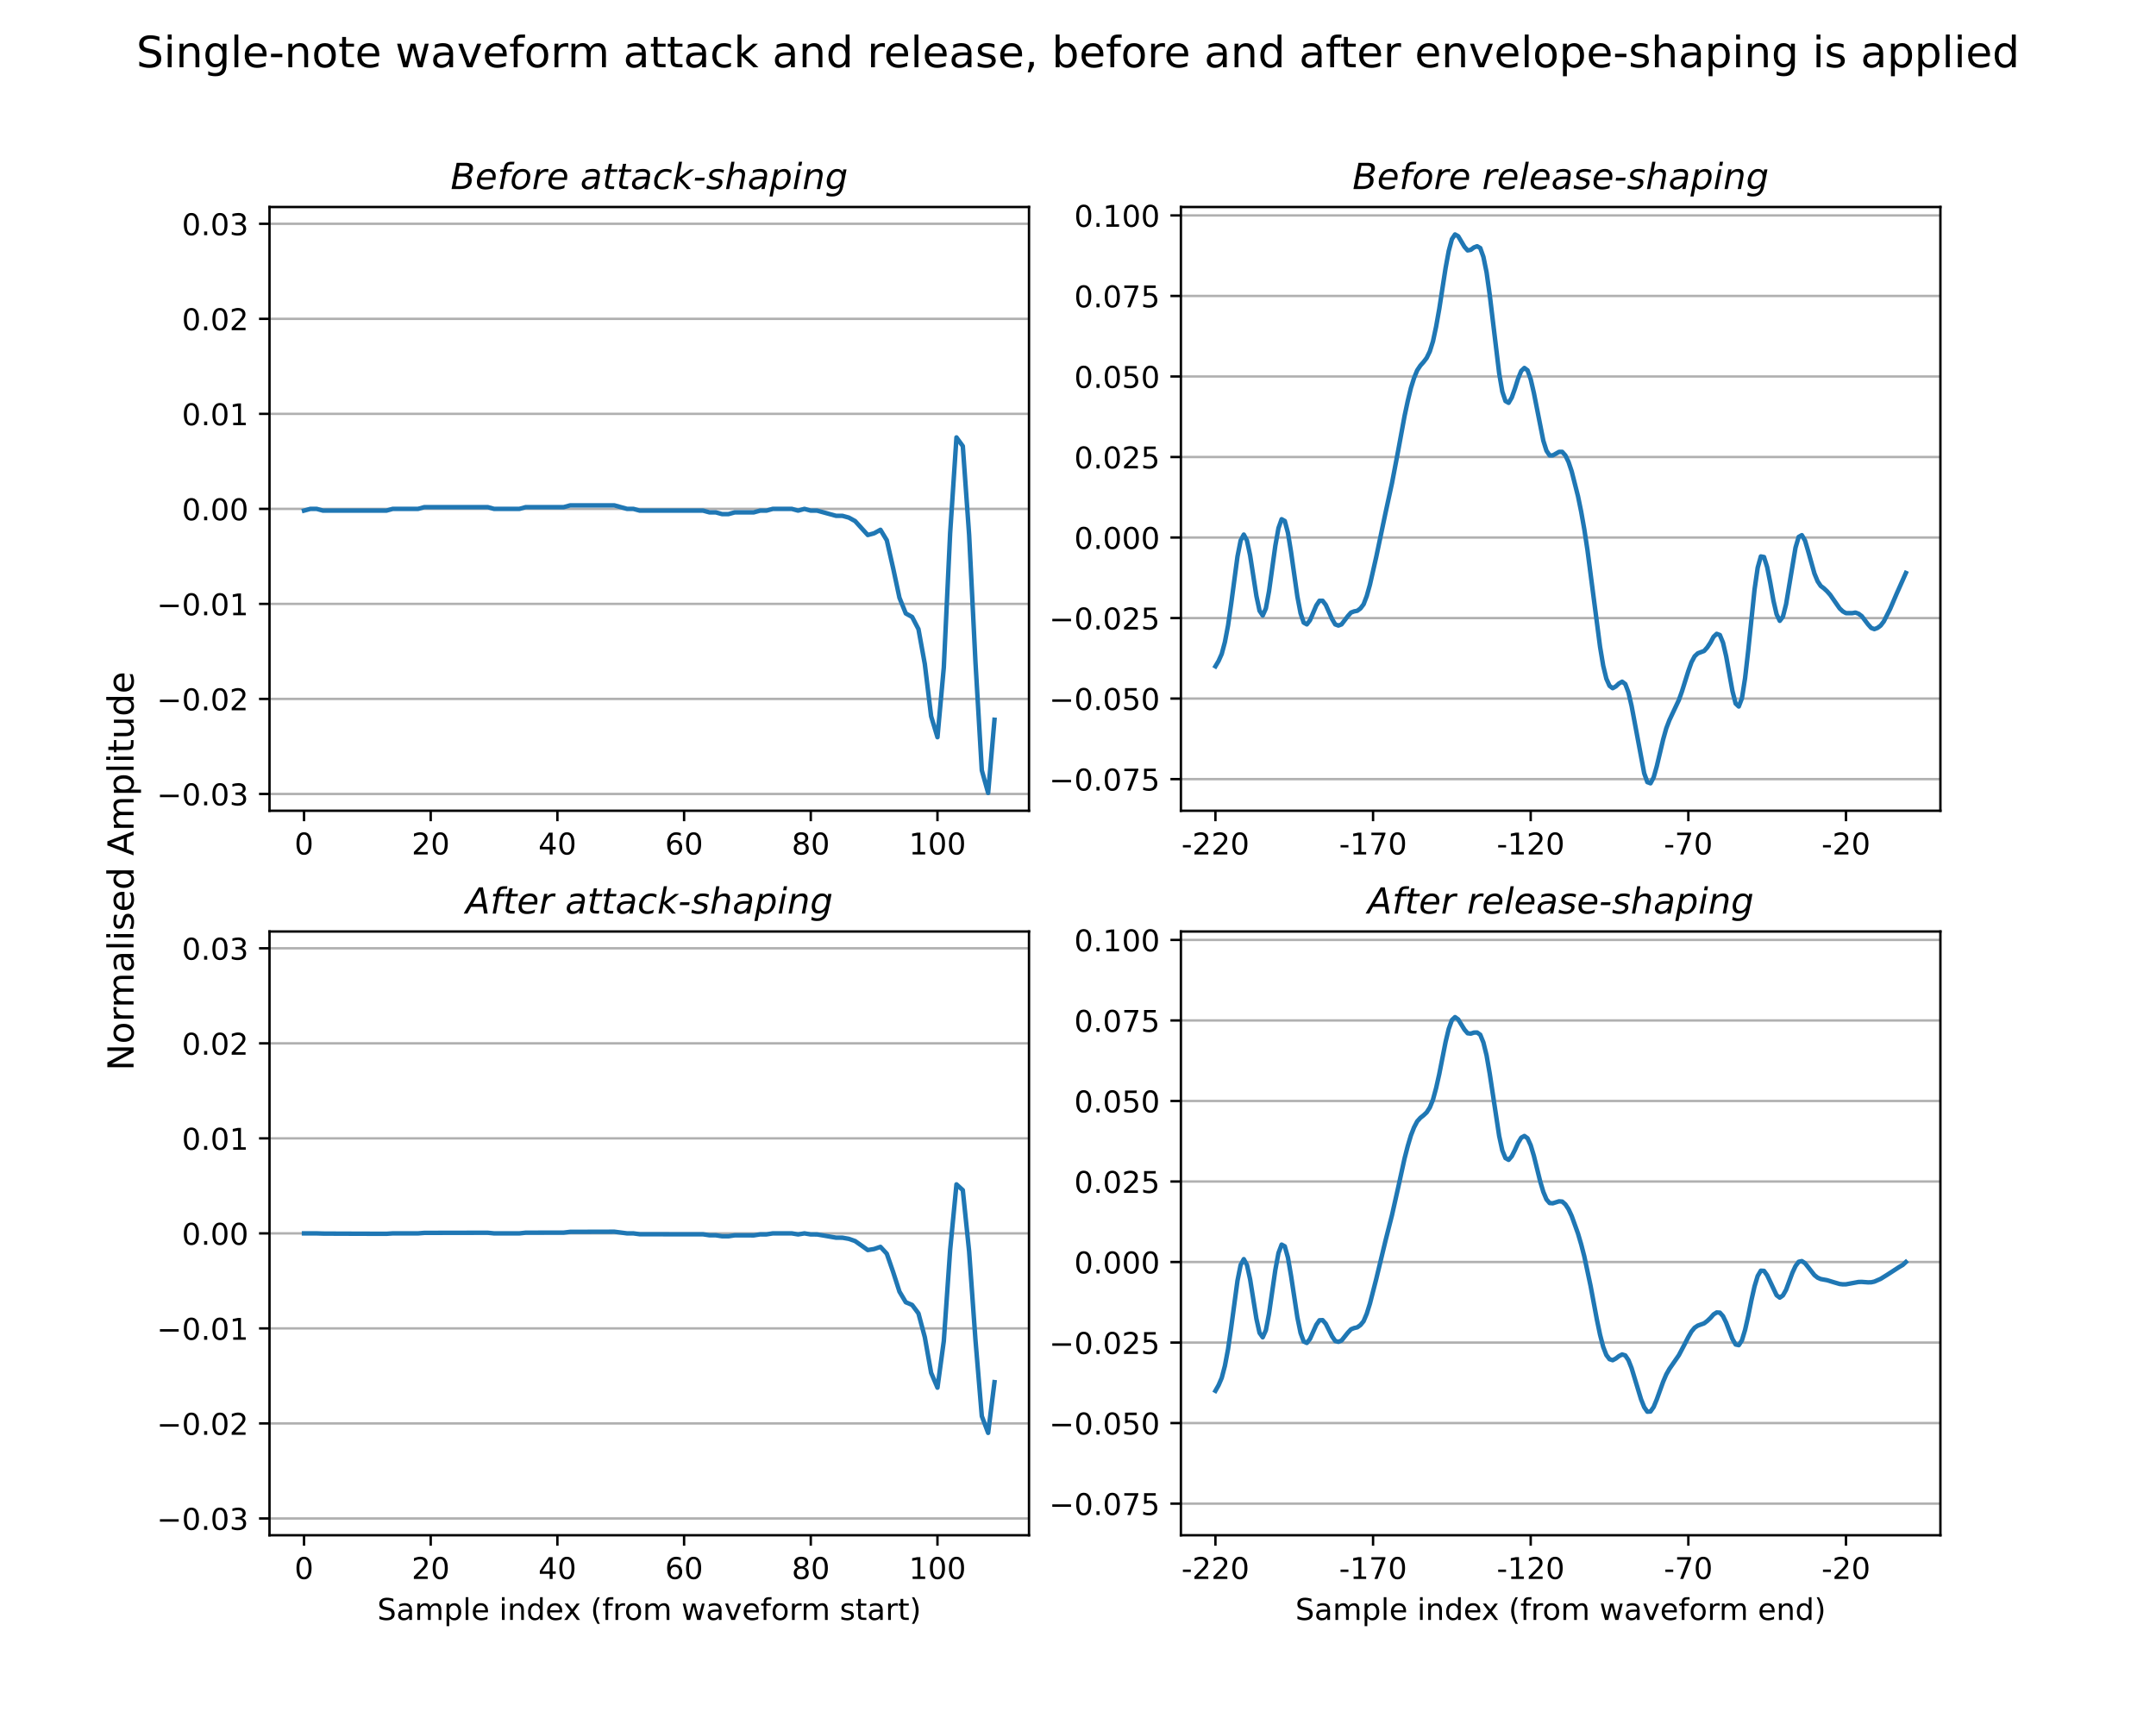<?xml version="1.0" encoding="utf-8" standalone="no"?>
<!DOCTYPE svg PUBLIC "-//W3C//DTD SVG 1.1//EN"
  "http://www.w3.org/Graphics/SVG/1.1/DTD/svg11.dtd">
<!-- Created with matplotlib (https://matplotlib.org/) -->
<svg height="576pt" version="1.1" viewBox="0 0 720 576" width="720pt" xmlns="http://www.w3.org/2000/svg" xmlns:xlink="http://www.w3.org/1999/xlink">
 <defs>
  <style type="text/css">*{stroke-linecap:butt;stroke-linejoin:round;}</style>
 </defs>
 <g id="figure_1">
  <g id="patch_1">
   <path d="M 0 576 
L 720 576 
L 720 0 
L 0 0 
z
" style="fill:#ffffff;"/>
  </g>
  <g id="axes_1">
   <g id="patch_2">
    <path d="M 90 270.72 
L 343.636 270.72 
L 343.636 69.12 
L 90 69.12 
z
" style="fill:#ffffff;"/>
   </g>
   <g id="matplotlib.axis_1">
    <g id="xtick_1">
     <g id="line2d_1">
      <defs>
       <path d="M 0 0 
L 0 3.5 
" id="m0227296c15" style="stroke:#000000;stroke-width:0.8;"/>
      </defs>
      <g>
       <use style="stroke:#000000;stroke-width:0.8;" x="101.529" xlink:href="#m0227296c15" y="270.72"/>
      </g>
     </g>
     <g id="text_1">
      <!-- 0 -->
      <g transform="translate(98.348 285.318)scale(0.1 -0.1)">
       <defs>
        <path d="M 31.781 66.406 
Q 24.172 66.406 20.328 58.906 
Q 16.5 51.422 16.5 36.375 
Q 16.5 21.391 20.328 13.891 
Q 24.172 6.391 31.781 6.391 
Q 39.453 6.391 43.281 13.891 
Q 47.125 21.391 47.125 36.375 
Q 47.125 51.422 43.281 58.906 
Q 39.453 66.406 31.781 66.406 
z
M 31.781 74.219 
Q 44.047 74.219 50.516 64.516 
Q 56.984 54.828 56.984 36.375 
Q 56.984 17.969 50.516 8.266 
Q 44.047 -1.422 31.781 -1.422 
Q 19.531 -1.422 13.062 8.266 
Q 6.594 17.969 6.594 36.375 
Q 6.594 54.828 13.062 64.516 
Q 19.531 74.219 31.781 74.219 
z
" id="DejaVuSans-48"/>
       </defs>
       <use xlink:href="#DejaVuSans-48"/>
      </g>
     </g>
    </g>
    <g id="xtick_2">
     <g id="line2d_2">
      <g>
       <use style="stroke:#000000;stroke-width:0.8;" x="143.837" xlink:href="#m0227296c15" y="270.72"/>
      </g>
     </g>
     <g id="text_2">
      <!-- 20 -->
      <g transform="translate(137.474 285.318)scale(0.1 -0.1)">
       <defs>
        <path d="M 19.188 8.297 
L 53.609 8.297 
L 53.609 0 
L 7.328 0 
L 7.328 8.297 
Q 12.938 14.109 22.625 23.891 
Q 32.328 33.688 34.812 36.531 
Q 39.547 41.844 41.422 45.531 
Q 43.312 49.219 43.312 52.781 
Q 43.312 58.594 39.234 62.25 
Q 35.156 65.922 28.609 65.922 
Q 23.969 65.922 18.812 64.312 
Q 13.672 62.703 7.812 59.422 
L 7.812 69.391 
Q 13.766 71.781 18.938 73 
Q 24.125 74.219 28.422 74.219 
Q 39.75 74.219 46.484 68.547 
Q 53.219 62.891 53.219 53.422 
Q 53.219 48.922 51.531 44.891 
Q 49.859 40.875 45.406 35.406 
Q 44.188 33.984 37.641 27.219 
Q 31.109 20.453 19.188 8.297 
z
" id="DejaVuSans-50"/>
       </defs>
       <use xlink:href="#DejaVuSans-50"/>
       <use x="63.623" xlink:href="#DejaVuSans-48"/>
      </g>
     </g>
    </g>
    <g id="xtick_3">
     <g id="line2d_3">
      <g>
       <use style="stroke:#000000;stroke-width:0.8;" x="186.145" xlink:href="#m0227296c15" y="270.72"/>
      </g>
     </g>
     <g id="text_3">
      <!-- 40 -->
      <g transform="translate(179.782 285.318)scale(0.1 -0.1)">
       <defs>
        <path d="M 37.797 64.312 
L 12.891 25.391 
L 37.797 25.391 
z
M 35.203 72.906 
L 47.609 72.906 
L 47.609 25.391 
L 58.016 25.391 
L 58.016 17.188 
L 47.609 17.188 
L 47.609 0 
L 37.797 0 
L 37.797 17.188 
L 4.891 17.188 
L 4.891 26.703 
z
" id="DejaVuSans-52"/>
       </defs>
       <use xlink:href="#DejaVuSans-52"/>
       <use x="63.623" xlink:href="#DejaVuSans-48"/>
      </g>
     </g>
    </g>
    <g id="xtick_4">
     <g id="line2d_4">
      <g>
       <use style="stroke:#000000;stroke-width:0.8;" x="228.453" xlink:href="#m0227296c15" y="270.72"/>
      </g>
     </g>
     <g id="text_4">
      <!-- 60 -->
      <g transform="translate(222.09 285.318)scale(0.1 -0.1)">
       <defs>
        <path d="M 33.016 40.375 
Q 26.375 40.375 22.484 35.828 
Q 18.609 31.297 18.609 23.391 
Q 18.609 15.531 22.484 10.953 
Q 26.375 6.391 33.016 6.391 
Q 39.656 6.391 43.531 10.953 
Q 47.406 15.531 47.406 23.391 
Q 47.406 31.297 43.531 35.828 
Q 39.656 40.375 33.016 40.375 
z
M 52.594 71.297 
L 52.594 62.312 
Q 48.875 64.062 45.094 64.984 
Q 41.312 65.922 37.594 65.922 
Q 27.828 65.922 22.672 59.328 
Q 17.531 52.734 16.797 39.406 
Q 19.672 43.656 24.016 45.922 
Q 28.375 48.188 33.594 48.188 
Q 44.578 48.188 50.953 41.516 
Q 57.328 34.859 57.328 23.391 
Q 57.328 12.156 50.688 5.359 
Q 44.047 -1.422 33.016 -1.422 
Q 20.359 -1.422 13.672 8.266 
Q 6.984 17.969 6.984 36.375 
Q 6.984 53.656 15.188 63.938 
Q 23.391 74.219 37.203 74.219 
Q 40.922 74.219 44.703 73.484 
Q 48.484 72.75 52.594 71.297 
z
" id="DejaVuSans-54"/>
       </defs>
       <use xlink:href="#DejaVuSans-54"/>
       <use x="63.623" xlink:href="#DejaVuSans-48"/>
      </g>
     </g>
    </g>
    <g id="xtick_5">
     <g id="line2d_5">
      <g>
       <use style="stroke:#000000;stroke-width:0.8;" x="270.761" xlink:href="#m0227296c15" y="270.72"/>
      </g>
     </g>
     <g id="text_5">
      <!-- 80 -->
      <g transform="translate(264.398 285.318)scale(0.1 -0.1)">
       <defs>
        <path d="M 31.781 34.625 
Q 24.75 34.625 20.719 30.859 
Q 16.703 27.094 16.703 20.516 
Q 16.703 13.922 20.719 10.156 
Q 24.75 6.391 31.781 6.391 
Q 38.812 6.391 42.859 10.172 
Q 46.922 13.969 46.922 20.516 
Q 46.922 27.094 42.891 30.859 
Q 38.875 34.625 31.781 34.625 
z
M 21.922 38.812 
Q 15.578 40.375 12.031 44.719 
Q 8.5 49.078 8.5 55.328 
Q 8.5 64.062 14.719 69.141 
Q 20.953 74.219 31.781 74.219 
Q 42.672 74.219 48.875 69.141 
Q 55.078 64.062 55.078 55.328 
Q 55.078 49.078 51.531 44.719 
Q 48 40.375 41.703 38.812 
Q 48.828 37.156 52.797 32.312 
Q 56.781 27.484 56.781 20.516 
Q 56.781 9.906 50.312 4.234 
Q 43.844 -1.422 31.781 -1.422 
Q 19.734 -1.422 13.25 4.234 
Q 6.781 9.906 6.781 20.516 
Q 6.781 27.484 10.781 32.312 
Q 14.797 37.156 21.922 38.812 
z
M 18.312 54.391 
Q 18.312 48.734 21.844 45.562 
Q 25.391 42.391 31.781 42.391 
Q 38.141 42.391 41.719 45.562 
Q 45.312 48.734 45.312 54.391 
Q 45.312 60.062 41.719 63.234 
Q 38.141 66.406 31.781 66.406 
Q 25.391 66.406 21.844 63.234 
Q 18.312 60.062 18.312 54.391 
z
" id="DejaVuSans-56"/>
       </defs>
       <use xlink:href="#DejaVuSans-56"/>
       <use x="63.623" xlink:href="#DejaVuSans-48"/>
      </g>
     </g>
    </g>
    <g id="xtick_6">
     <g id="line2d_6">
      <g>
       <use style="stroke:#000000;stroke-width:0.8;" x="313.069" xlink:href="#m0227296c15" y="270.72"/>
      </g>
     </g>
     <g id="text_6">
      <!-- 100 -->
      <g transform="translate(303.525 285.318)scale(0.1 -0.1)">
       <defs>
        <path d="M 12.406 8.297 
L 28.516 8.297 
L 28.516 63.922 
L 10.984 60.406 
L 10.984 69.391 
L 28.422 72.906 
L 38.281 72.906 
L 38.281 8.297 
L 54.391 8.297 
L 54.391 0 
L 12.406 0 
z
" id="DejaVuSans-49"/>
       </defs>
       <use xlink:href="#DejaVuSans-49"/>
       <use x="63.623" xlink:href="#DejaVuSans-48"/>
       <use x="127.246" xlink:href="#DejaVuSans-48"/>
      </g>
     </g>
    </g>
   </g>
   <g id="matplotlib.axis_2">
    <g id="ytick_1">
     <g id="line2d_7">
      <path clip-path="url(#pa86fb80794)" d="M 90 265.11 
L 343.636 265.11 
" style="fill:none;stroke:#b0b0b0;stroke-linecap:square;stroke-width:0.8;"/>
     </g>
     <g id="line2d_8">
      <defs>
       <path d="M 0 0 
L -3.5 0 
" id="m6ca7afde4c" style="stroke:#000000;stroke-width:0.8;"/>
      </defs>
      <g>
       <use style="stroke:#000000;stroke-width:0.8;" x="90" xlink:href="#m6ca7afde4c" y="265.11"/>
      </g>
     </g>
     <g id="text_7">
      <!-- −0.03 -->
      <g transform="translate(52.355 268.909)scale(0.1 -0.1)">
       <defs>
        <path d="M 10.594 35.5 
L 73.188 35.5 
L 73.188 27.203 
L 10.594 27.203 
z
" id="DejaVuSans-8722"/>
        <path d="M 10.688 12.406 
L 21 12.406 
L 21 0 
L 10.688 0 
z
" id="DejaVuSans-46"/>
        <path d="M 40.578 39.312 
Q 47.656 37.797 51.625 33 
Q 55.609 28.219 55.609 21.188 
Q 55.609 10.406 48.188 4.484 
Q 40.766 -1.422 27.094 -1.422 
Q 22.516 -1.422 17.656 -0.516 
Q 12.797 0.391 7.625 2.203 
L 7.625 11.719 
Q 11.719 9.328 16.594 8.109 
Q 21.484 6.891 26.812 6.891 
Q 36.078 6.891 40.938 10.547 
Q 45.797 14.203 45.797 21.188 
Q 45.797 27.641 41.281 31.266 
Q 36.766 34.906 28.719 34.906 
L 20.219 34.906 
L 20.219 43.016 
L 29.109 43.016 
Q 36.375 43.016 40.234 45.922 
Q 44.094 48.828 44.094 54.297 
Q 44.094 59.906 40.109 62.906 
Q 36.141 65.922 28.719 65.922 
Q 24.656 65.922 20.016 65.031 
Q 15.375 64.156 9.812 62.312 
L 9.812 71.094 
Q 15.438 72.656 20.344 73.438 
Q 25.25 74.219 29.594 74.219 
Q 40.828 74.219 47.359 69.109 
Q 53.906 64.016 53.906 55.328 
Q 53.906 49.266 50.438 45.094 
Q 46.969 40.922 40.578 39.312 
z
" id="DejaVuSans-51"/>
       </defs>
       <use xlink:href="#DejaVuSans-8722"/>
       <use x="83.789" xlink:href="#DejaVuSans-48"/>
       <use x="147.412" xlink:href="#DejaVuSans-46"/>
       <use x="179.199" xlink:href="#DejaVuSans-48"/>
       <use x="242.822" xlink:href="#DejaVuSans-51"/>
      </g>
     </g>
    </g>
    <g id="ytick_2">
     <g id="line2d_9">
      <path clip-path="url(#pa86fb80794)" d="M 90 233.38 
L 343.636 233.38 
" style="fill:none;stroke:#b0b0b0;stroke-linecap:square;stroke-width:0.8;"/>
     </g>
     <g id="line2d_10">
      <g>
       <use style="stroke:#000000;stroke-width:0.8;" x="90" xlink:href="#m6ca7afde4c" y="233.38"/>
      </g>
     </g>
     <g id="text_8">
      <!-- −0.02 -->
      <g transform="translate(52.355 237.179)scale(0.1 -0.1)">
       <use xlink:href="#DejaVuSans-8722"/>
       <use x="83.789" xlink:href="#DejaVuSans-48"/>
       <use x="147.412" xlink:href="#DejaVuSans-46"/>
       <use x="179.199" xlink:href="#DejaVuSans-48"/>
       <use x="242.822" xlink:href="#DejaVuSans-50"/>
      </g>
     </g>
    </g>
    <g id="ytick_3">
     <g id="line2d_11">
      <path clip-path="url(#pa86fb80794)" d="M 90 201.65 
L 343.636 201.65 
" style="fill:none;stroke:#b0b0b0;stroke-linecap:square;stroke-width:0.8;"/>
     </g>
     <g id="line2d_12">
      <g>
       <use style="stroke:#000000;stroke-width:0.8;" x="90" xlink:href="#m6ca7afde4c" y="201.65"/>
      </g>
     </g>
     <g id="text_9">
      <!-- −0.01 -->
      <g transform="translate(52.355 205.449)scale(0.1 -0.1)">
       <use xlink:href="#DejaVuSans-8722"/>
       <use x="83.789" xlink:href="#DejaVuSans-48"/>
       <use x="147.412" xlink:href="#DejaVuSans-46"/>
       <use x="179.199" xlink:href="#DejaVuSans-48"/>
       <use x="242.822" xlink:href="#DejaVuSans-49"/>
      </g>
     </g>
    </g>
    <g id="ytick_4">
     <g id="line2d_13">
      <path clip-path="url(#pa86fb80794)" d="M 90 169.92 
L 343.636 169.92 
" style="fill:none;stroke:#b0b0b0;stroke-linecap:square;stroke-width:0.8;"/>
     </g>
     <g id="line2d_14">
      <g>
       <use style="stroke:#000000;stroke-width:0.8;" x="90" xlink:href="#m6ca7afde4c" y="169.92"/>
      </g>
     </g>
     <g id="text_10">
      <!-- 0.00 -->
      <g transform="translate(60.734 173.719)scale(0.1 -0.1)">
       <use xlink:href="#DejaVuSans-48"/>
       <use x="63.623" xlink:href="#DejaVuSans-46"/>
       <use x="95.41" xlink:href="#DejaVuSans-48"/>
       <use x="159.033" xlink:href="#DejaVuSans-48"/>
      </g>
     </g>
    </g>
    <g id="ytick_5">
     <g id="line2d_15">
      <path clip-path="url(#pa86fb80794)" d="M 90 138.19 
L 343.636 138.19 
" style="fill:none;stroke:#b0b0b0;stroke-linecap:square;stroke-width:0.8;"/>
     </g>
     <g id="line2d_16">
      <g>
       <use style="stroke:#000000;stroke-width:0.8;" x="90" xlink:href="#m6ca7afde4c" y="138.19"/>
      </g>
     </g>
     <g id="text_11">
      <!-- 0.01 -->
      <g transform="translate(60.734 141.989)scale(0.1 -0.1)">
       <use xlink:href="#DejaVuSans-48"/>
       <use x="63.623" xlink:href="#DejaVuSans-46"/>
       <use x="95.41" xlink:href="#DejaVuSans-48"/>
       <use x="159.033" xlink:href="#DejaVuSans-49"/>
      </g>
     </g>
    </g>
    <g id="ytick_6">
     <g id="line2d_17">
      <path clip-path="url(#pa86fb80794)" d="M 90 106.46 
L 343.636 106.46 
" style="fill:none;stroke:#b0b0b0;stroke-linecap:square;stroke-width:0.8;"/>
     </g>
     <g id="line2d_18">
      <g>
       <use style="stroke:#000000;stroke-width:0.8;" x="90" xlink:href="#m6ca7afde4c" y="106.46"/>
      </g>
     </g>
     <g id="text_12">
      <!-- 0.02 -->
      <g transform="translate(60.734 110.259)scale(0.1 -0.1)">
       <use xlink:href="#DejaVuSans-48"/>
       <use x="63.623" xlink:href="#DejaVuSans-46"/>
       <use x="95.41" xlink:href="#DejaVuSans-48"/>
       <use x="159.033" xlink:href="#DejaVuSans-50"/>
      </g>
     </g>
    </g>
    <g id="ytick_7">
     <g id="line2d_19">
      <path clip-path="url(#pa86fb80794)" d="M 90 74.73 
L 343.636 74.73 
" style="fill:none;stroke:#b0b0b0;stroke-linecap:square;stroke-width:0.8;"/>
     </g>
     <g id="line2d_20">
      <g>
       <use style="stroke:#000000;stroke-width:0.8;" x="90" xlink:href="#m6ca7afde4c" y="74.73"/>
      </g>
     </g>
     <g id="text_13">
      <!-- 0.03 -->
      <g transform="translate(60.734 78.53)scale(0.1 -0.1)">
       <use xlink:href="#DejaVuSans-48"/>
       <use x="63.623" xlink:href="#DejaVuSans-46"/>
       <use x="95.41" xlink:href="#DejaVuSans-48"/>
       <use x="159.033" xlink:href="#DejaVuSans-51"/>
      </g>
     </g>
    </g>
   </g>
   <g id="line2d_21">
    <path clip-path="url(#pa86fb80794)" d="M 101.529 170.502 
L 103.644 169.92 
L 105.76 169.92 
L 107.875 170.502 
L 109.991 170.502 
L 112.106 170.502 
L 114.221 170.502 
L 116.337 170.502 
L 118.452 170.502 
L 120.568 170.502 
L 122.683 170.502 
L 124.798 170.502 
L 126.914 170.502 
L 129.029 170.502 
L 131.145 169.92 
L 133.26 169.92 
L 135.375 169.92 
L 137.491 169.92 
L 139.606 169.92 
L 141.722 169.338 
L 143.837 169.338 
L 145.952 169.338 
L 148.068 169.338 
L 150.183 169.338 
L 152.299 169.338 
L 154.414 169.338 
L 156.529 169.338 
L 158.645 169.338 
L 160.76 169.338 
L 162.876 169.338 
L 164.991 169.92 
L 167.106 169.92 
L 169.222 169.92 
L 171.337 169.92 
L 173.452 169.92 
L 175.568 169.338 
L 177.683 169.338 
L 179.799 169.338 
L 181.914 169.338 
L 184.029 169.338 
L 186.145 169.338 
L 188.26 169.338 
L 190.376 168.756 
L 192.491 168.756 
L 194.606 168.756 
L 196.722 168.756 
L 198.837 168.756 
L 200.953 168.756 
L 203.068 168.756 
L 205.183 168.756 
L 207.299 169.338 
L 209.414 169.92 
L 211.53 169.92 
L 213.645 170.502 
L 215.76 170.502 
L 217.876 170.502 
L 219.991 170.502 
L 222.107 170.502 
L 224.222 170.502 
L 226.337 170.502 
L 228.453 170.502 
L 230.568 170.502 
L 232.684 170.502 
L 234.799 170.502 
L 236.914 171.084 
L 239.03 171.084 
L 241.145 171.666 
L 243.261 171.666 
L 245.376 171.084 
L 247.491 171.084 
L 249.607 171.084 
L 251.722 171.084 
L 253.838 170.502 
L 255.953 170.502 
L 258.068 169.92 
L 260.184 169.92 
L 262.299 169.92 
L 264.415 169.92 
L 266.53 170.502 
L 268.645 169.92 
L 270.761 170.502 
L 272.876 170.502 
L 274.992 171.084 
L 277.107 171.666 
L 279.222 172.248 
L 281.338 172.248 
L 283.453 172.83 
L 285.569 173.994 
L 287.684 176.322 
L 289.799 178.65 
L 291.915 178.068 
L 294.03 176.904 
L 296.146 180.396 
L 298.261 189.708 
L 300.376 199.601 
L 302.492 204.839 
L 304.607 206.003 
L 306.723 210.077 
L 308.838 221.717 
L 310.953 239.176 
L 313.069 246.16 
L 315.184 222.881 
L 317.3 178.068 
L 319.415 146.059 
L 321.53 148.968 
L 323.646 178.65 
L 325.761 221.135 
L 327.877 257.218 
L 329.992 264.784 
L 332.107 240.34 
" style="fill:none;stroke:#1f77b4;stroke-linecap:square;stroke-width:1.5;"/>
   </g>
   <g id="patch_3">
    <path d="M 90 270.72 
L 90 69.12 
" style="fill:none;stroke:#000000;stroke-linecap:square;stroke-linejoin:miter;stroke-width:0.8;"/>
   </g>
   <g id="patch_4">
    <path d="M 343.636 270.72 
L 343.636 69.12 
" style="fill:none;stroke:#000000;stroke-linecap:square;stroke-linejoin:miter;stroke-width:0.8;"/>
   </g>
   <g id="patch_5">
    <path d="M 90 270.72 
L 343.636 270.72 
" style="fill:none;stroke:#000000;stroke-linecap:square;stroke-linejoin:miter;stroke-width:0.8;"/>
   </g>
   <g id="patch_6">
    <path d="M 90 69.12 
L 343.636 69.12 
" style="fill:none;stroke:#000000;stroke-linecap:square;stroke-linejoin:miter;stroke-width:0.8;"/>
   </g>
   <g id="text_14">
    <!-- Before attack-shaping -->
    <g transform="translate(150.472 63.12)scale(0.12 -0.12)">
     <defs>
      <path d="M 16.891 72.906 
L 42.094 72.906 
Q 52.344 72.906 57.422 69.094 
Q 62.5 65.281 62.5 57.625 
Q 62.5 50.594 58.125 45.484 
Q 53.766 40.375 46.688 39.312 
Q 52.734 37.938 55.766 34.078 
Q 58.797 30.219 58.797 23.781 
Q 58.797 12.797 50.656 6.391 
Q 42.531 0 28.422 0 
L 2.688 0 
z
M 19.281 34.812 
L 14.109 8.109 
L 29.984 8.109 
Q 38.922 8.109 43.75 12.203 
Q 48.578 16.312 48.578 23.781 
Q 48.578 29.547 45.375 32.172 
Q 42.188 34.812 35.109 34.812 
z
M 25.094 64.797 
L 20.797 42.828 
L 35.5 42.828 
Q 43.359 42.828 47.781 46.234 
Q 52.203 49.656 52.203 55.719 
Q 52.203 60.453 49.219 62.625 
Q 46.234 64.797 39.703 64.797 
z
" id="DejaVuSans-Oblique-66"/>
      <path d="M 48.094 32.234 
Q 48.25 33.016 48.312 33.844 
Q 48.391 34.672 48.391 35.5 
Q 48.391 41.453 44.891 44.922 
Q 41.406 48.391 35.406 48.391 
Q 28.719 48.391 23.578 44.156 
Q 18.453 39.938 15.828 32.172 
z
M 55.906 25.203 
L 14.109 25.203 
Q 13.812 23.344 13.719 22.266 
Q 13.625 21.188 13.625 20.406 
Q 13.625 13.625 17.797 9.906 
Q 21.969 6.203 29.594 6.203 
Q 35.453 6.203 40.672 7.516 
Q 45.906 8.844 50.391 11.375 
L 48.688 2.484 
Q 43.844 0.531 38.688 -0.438 
Q 33.547 -1.422 28.219 -1.422 
Q 16.844 -1.422 10.719 4.016 
Q 4.594 9.469 4.594 19.484 
Q 4.594 28.031 7.641 35.375 
Q 10.688 42.719 16.609 48.484 
Q 20.406 52.094 25.656 54.047 
Q 30.906 56 36.812 56 
Q 46.094 56 51.578 50.438 
Q 57.078 44.875 57.078 35.5 
Q 57.078 33.25 56.781 30.688 
Q 56.5 28.125 55.906 25.203 
z
" id="DejaVuSans-Oblique-101"/>
      <path d="M 47.797 75.984 
L 46.391 68.5 
L 37.797 68.5 
Q 32.906 68.5 30.688 66.578 
Q 28.469 64.656 27.391 59.516 
L 26.422 54.688 
L 41.219 54.688 
L 39.891 47.703 
L 25.094 47.703 
L 15.828 0 
L 6.781 0 
L 16.109 47.703 
L 7.516 47.703 
L 8.797 54.688 
L 17.391 54.688 
L 18.109 58.5 
Q 19.969 68.172 24.625 72.078 
Q 29.297 75.984 39.312 75.984 
z
" id="DejaVuSans-Oblique-102"/>
      <path d="M 25.391 -1.422 
Q 15.766 -1.422 10.172 4.516 
Q 4.594 10.453 4.594 20.703 
Q 4.594 26.656 6.516 32.828 
Q 8.453 39.016 11.531 43.219 
Q 16.359 49.75 22.312 52.875 
Q 28.266 56 35.797 56 
Q 45.125 56 50.859 50.188 
Q 56.594 44.391 56.594 35.016 
Q 56.594 28.516 54.688 22.062 
Q 52.781 15.625 49.703 11.375 
Q 44.922 4.828 38.969 1.703 
Q 33.016 -1.422 25.391 -1.422 
z
M 13.922 21 
Q 13.922 13.578 17.016 9.891 
Q 20.125 6.203 26.422 6.203 
Q 35.453 6.203 41.375 14.078 
Q 47.312 21.969 47.312 34.078 
Q 47.312 41.156 44.141 44.766 
Q 40.969 48.391 34.812 48.391 
Q 29.734 48.391 25.781 46.016 
Q 21.828 43.656 18.703 38.812 
Q 16.406 35.203 15.156 30.562 
Q 13.922 25.922 13.922 21 
z
" id="DejaVuSans-Oblique-111"/>
      <path d="M 44.578 46.391 
Q 43.219 47.125 41.453 47.516 
Q 39.703 47.906 37.703 47.906 
Q 30.516 47.906 25.141 42.453 
Q 19.781 37.016 18.016 27.875 
L 12.5 0 
L 3.516 0 
L 14.203 54.688 
L 23.188 54.688 
L 21.484 46.188 
Q 25.047 50.922 30 53.453 
Q 34.969 56 40.578 56 
Q 42.047 56 43.453 55.828 
Q 44.875 55.672 46.297 55.281 
z
" id="DejaVuSans-Oblique-114"/>
      <path id="DejaVuSans-Oblique-32"/>
      <path d="M 53.719 31.203 
L 47.609 0 
L 38.625 0 
L 40.281 8.297 
Q 36.328 3.422 31.266 1 
Q 26.219 -1.422 20.016 -1.422 
Q 13.031 -1.422 8.562 2.844 
Q 4.109 7.125 4.109 13.812 
Q 4.109 23.391 11.75 28.953 
Q 19.391 34.516 32.812 34.516 
L 45.312 34.516 
L 45.797 36.922 
Q 45.906 37.312 45.953 37.766 
Q 46 38.234 46 39.203 
Q 46 43.562 42.453 45.969 
Q 38.922 48.391 32.516 48.391 
Q 28.125 48.391 23.5 47.266 
Q 18.891 46.141 14.016 43.891 
L 15.578 52.203 
Q 20.656 54.109 25.516 55.047 
Q 30.375 56 34.906 56 
Q 44.578 56 49.625 51.797 
Q 54.688 47.609 54.688 39.594 
Q 54.688 37.984 54.438 35.812 
Q 54.203 33.641 53.719 31.203 
z
M 44 27.484 
L 35.016 27.484 
Q 23.969 27.484 18.672 24.531 
Q 13.375 21.578 13.375 15.375 
Q 13.375 11.078 16.078 8.641 
Q 18.797 6.203 23.578 6.203 
Q 30.906 6.203 36.375 11.453 
Q 41.844 16.703 43.609 25.484 
z
" id="DejaVuSans-Oblique-97"/>
      <path d="M 42.281 54.688 
L 40.922 47.703 
L 23 47.703 
L 17.188 18.016 
Q 16.891 16.359 16.75 15.234 
Q 16.609 14.109 16.609 13.484 
Q 16.609 10.359 18.484 8.938 
Q 20.359 7.516 24.516 7.516 
L 33.594 7.516 
L 32.078 0 
L 23.484 0 
Q 15.484 0 11.547 3.125 
Q 7.625 6.25 7.625 12.594 
Q 7.625 13.719 7.766 15.062 
Q 7.906 16.406 8.203 18.016 
L 14.016 47.703 
L 6.391 47.703 
L 7.812 54.688 
L 15.281 54.688 
L 18.312 70.219 
L 27.297 70.219 
L 24.312 54.688 
z
" id="DejaVuSans-Oblique-116"/>
      <path d="M 53.609 52.594 
L 51.812 43.703 
Q 48.578 46.047 44.938 47.219 
Q 41.312 48.391 37.406 48.391 
Q 33.109 48.391 29.219 46.875 
Q 25.344 45.359 22.703 42.578 
Q 18.5 38.328 16.203 32.609 
Q 13.922 26.906 13.922 20.797 
Q 13.922 13.422 17.609 9.812 
Q 21.297 6.203 28.812 6.203 
Q 32.516 6.203 36.688 7.328 
Q 40.875 8.453 45.406 10.688 
L 43.703 1.812 
Q 39.797 0.203 35.672 -0.609 
Q 31.547 -1.422 27.203 -1.422 
Q 16.312 -1.422 10.453 4.016 
Q 4.594 9.469 4.594 19.578 
Q 4.594 28.078 7.641 35.234 
Q 10.688 42.391 16.703 48.094 
Q 20.797 52 26.312 54 
Q 31.844 56 38.375 56 
Q 42.188 56 45.938 55.141 
Q 49.703 54.297 53.609 52.594 
z
" id="DejaVuSans-Oblique-99"/>
      <path d="M 18.312 75.984 
L 27.297 75.984 
L 18.703 31.688 
L 49.516 54.688 
L 61.188 54.688 
L 26.812 28.516 
L 51.906 0 
L 41.016 0 
L 17.672 26.703 
L 12.5 0 
L 3.516 0 
z
" id="DejaVuSans-Oblique-107"/>
      <path d="M 6.109 31.391 
L 32.422 31.391 
L 30.906 23.391 
L 4.5 23.391 
z
" id="DejaVuSans-Oblique-45"/>
      <path d="M 50 53.078 
L 48.297 44.578 
Q 44.734 46.531 40.766 47.5 
Q 36.812 48.484 32.625 48.484 
Q 25.531 48.484 21.453 46.062 
Q 17.391 43.656 17.391 39.5 
Q 17.391 34.672 26.859 32.078 
Q 27.594 31.891 27.938 31.781 
L 30.812 30.906 
Q 39.797 28.422 42.797 25.688 
Q 45.797 22.953 45.797 18.219 
Q 45.797 9.516 38.891 4.047 
Q 31.984 -1.422 20.797 -1.422 
Q 16.453 -1.422 11.672 -0.578 
Q 6.891 0.25 1.125 2 
L 2.875 11.281 
Q 7.812 8.734 12.594 7.422 
Q 17.391 6.109 21.781 6.109 
Q 28.375 6.109 32.5 8.938 
Q 36.625 11.766 36.625 16.109 
Q 36.625 20.797 25.781 23.688 
L 24.859 23.922 
L 21.781 24.703 
Q 14.938 26.516 11.766 29.469 
Q 8.594 32.422 8.594 37.016 
Q 8.594 45.75 15.156 50.875 
Q 21.734 56 33.016 56 
Q 37.453 56 41.672 55.266 
Q 45.906 54.547 50 53.078 
z
" id="DejaVuSans-Oblique-115"/>
      <path d="M 55.719 33.016 
L 49.312 0 
L 40.281 0 
L 46.688 32.672 
Q 47.125 34.969 47.359 36.719 
Q 47.609 38.484 47.609 39.5 
Q 47.609 43.609 45.016 45.891 
Q 42.438 48.188 37.797 48.188 
Q 30.562 48.188 25.266 43.297 
Q 19.969 38.422 18.406 30.328 
L 12.5 0 
L 3.516 0 
L 18.312 75.984 
L 27.297 75.984 
L 21.484 46.094 
Q 24.906 50.688 30.219 53.344 
Q 35.547 56 41.406 56 
Q 48.641 56 52.609 52.094 
Q 56.594 48.188 56.594 41.109 
Q 56.594 39.359 56.375 37.359 
Q 56.156 35.359 55.719 33.016 
z
" id="DejaVuSans-Oblique-104"/>
      <path d="M 49.609 33.688 
Q 49.609 40.875 46.484 44.672 
Q 43.359 48.484 37.5 48.484 
Q 33.5 48.484 29.859 46.438 
Q 26.219 44.391 23.391 40.484 
Q 20.609 36.625 18.938 31.156 
Q 17.281 25.688 17.281 20.312 
Q 17.281 13.484 20.406 9.797 
Q 23.531 6.109 29.297 6.109 
Q 33.547 6.109 37.188 8.109 
Q 40.828 10.109 43.406 13.922 
Q 46.188 17.922 47.891 23.344 
Q 49.609 28.766 49.609 33.688 
z
M 21.781 46.391 
Q 25.391 51.125 30.297 53.562 
Q 35.203 56 41.219 56 
Q 49.609 56 54.25 50.5 
Q 58.891 45.016 58.891 35.109 
Q 58.891 27 56 19.656 
Q 53.125 12.312 47.703 6.5 
Q 44.094 2.641 39.547 0.609 
Q 35.016 -1.422 29.984 -1.422 
Q 24.172 -1.422 20.219 1 
Q 16.266 3.422 14.312 8.203 
L 8.688 -20.797 
L -0.297 -20.797 
L 14.406 54.688 
L 23.391 54.688 
z
" id="DejaVuSans-Oblique-112"/>
      <path d="M 18.312 75.984 
L 27.297 75.984 
L 25.094 64.594 
L 16.109 64.594 
z
M 14.203 54.688 
L 23.188 54.688 
L 12.5 0 
L 3.516 0 
z
" id="DejaVuSans-Oblique-105"/>
      <path d="M 55.719 33.016 
L 49.312 0 
L 40.281 0 
L 46.688 32.672 
Q 47.125 34.969 47.359 36.719 
Q 47.609 38.484 47.609 39.5 
Q 47.609 43.609 45.016 45.891 
Q 42.438 48.188 37.797 48.188 
Q 30.562 48.188 25.344 43.375 
Q 20.125 38.578 18.5 30.328 
L 12.5 0 
L 3.516 0 
L 14.109 54.688 
L 23.094 54.688 
L 21.297 46.094 
Q 25.047 50.828 30.312 53.406 
Q 35.594 56 41.406 56 
Q 48.641 56 52.609 52.094 
Q 56.594 48.188 56.594 41.109 
Q 56.594 39.359 56.375 37.359 
Q 56.156 35.359 55.719 33.016 
z
" id="DejaVuSans-Oblique-110"/>
      <path d="M 59.625 54.688 
L 50.297 6.781 
Q 47.609 -7.125 40.016 -13.953 
Q 32.422 -20.797 19.578 -20.797 
Q 14.844 -20.797 10.781 -20.094 
Q 6.734 -19.391 3.219 -17.922 
L 4.891 -9.188 
Q 8.203 -11.328 11.906 -12.344 
Q 15.625 -13.375 19.828 -13.375 
Q 28.375 -13.375 33.859 -8.703 
Q 39.359 -4.047 41.109 4.688 
L 41.891 8.797 
Q 38.141 4.5 33.156 2.25 
Q 28.172 0 22.406 0 
Q 14.109 0 9.344 5.484 
Q 4.594 10.984 4.594 20.609 
Q 4.594 28.172 7.469 35.422 
Q 10.359 42.672 15.578 48.297 
Q 19.047 52 23.656 54 
Q 28.266 56 33.297 56 
Q 38.812 56 42.906 53.438 
Q 47.016 50.875 49.031 46.188 
L 50.594 54.688 
z
M 46.094 34.625 
Q 46.094 41.266 42.969 44.875 
Q 39.844 48.484 34.078 48.484 
Q 30.516 48.484 27.297 47.062 
Q 24.078 45.656 21.781 43.109 
Q 18.062 38.922 15.984 33.234 
Q 13.922 27.547 13.922 21.484 
Q 13.922 14.75 17.062 11.125 
Q 20.219 7.516 26.125 7.516 
Q 34.672 7.516 40.375 15.25 
Q 46.094 23 46.094 34.625 
z
" id="DejaVuSans-Oblique-103"/>
     </defs>
     <use xlink:href="#DejaVuSans-Oblique-66"/>
     <use x="68.604" xlink:href="#DejaVuSans-Oblique-101"/>
     <use x="130.127" xlink:href="#DejaVuSans-Oblique-102"/>
     <use x="165.332" xlink:href="#DejaVuSans-Oblique-111"/>
     <use x="226.514" xlink:href="#DejaVuSans-Oblique-114"/>
     <use x="267.627" xlink:href="#DejaVuSans-Oblique-101"/>
     <use x="329.15" xlink:href="#DejaVuSans-Oblique-32"/>
     <use x="360.938" xlink:href="#DejaVuSans-Oblique-97"/>
     <use x="422.217" xlink:href="#DejaVuSans-Oblique-116"/>
     <use x="461.426" xlink:href="#DejaVuSans-Oblique-116"/>
     <use x="500.635" xlink:href="#DejaVuSans-Oblique-97"/>
     <use x="561.914" xlink:href="#DejaVuSans-Oblique-99"/>
     <use x="616.895" xlink:href="#DejaVuSans-Oblique-107"/>
     <use x="674.805" xlink:href="#DejaVuSans-Oblique-45"/>
     <use x="710.889" xlink:href="#DejaVuSans-Oblique-115"/>
     <use x="762.988" xlink:href="#DejaVuSans-Oblique-104"/>
     <use x="826.367" xlink:href="#DejaVuSans-Oblique-97"/>
     <use x="887.646" xlink:href="#DejaVuSans-Oblique-112"/>
     <use x="951.123" xlink:href="#DejaVuSans-Oblique-105"/>
     <use x="978.906" xlink:href="#DejaVuSans-Oblique-110"/>
     <use x="1042.285" xlink:href="#DejaVuSans-Oblique-103"/>
    </g>
   </g>
  </g>
  <g id="axes_2">
   <g id="patch_7">
    <path d="M 394.364 270.72 
L 648 270.72 
L 648 69.12 
L 394.364 69.12 
z
" style="fill:#ffffff;"/>
   </g>
   <g id="matplotlib.axis_3">
    <g id="xtick_7">
     <g id="line2d_22">
      <g>
       <use style="stroke:#000000;stroke-width:0.8;" x="405.893" xlink:href="#m0227296c15" y="270.72"/>
      </g>
     </g>
     <g id="text_15">
      <!-- -220 -->
      <g transform="translate(394.545 285.318)scale(0.1 -0.1)">
       <defs>
        <path d="M 4.891 31.391 
L 31.203 31.391 
L 31.203 23.391 
L 4.891 23.391 
z
" id="DejaVuSans-45"/>
       </defs>
       <use xlink:href="#DejaVuSans-45"/>
       <use x="36.084" xlink:href="#DejaVuSans-50"/>
       <use x="99.707" xlink:href="#DejaVuSans-50"/>
       <use x="163.33" xlink:href="#DejaVuSans-48"/>
      </g>
     </g>
    </g>
    <g id="xtick_8">
     <g id="line2d_23">
      <g>
       <use style="stroke:#000000;stroke-width:0.8;" x="458.536" xlink:href="#m0227296c15" y="270.72"/>
      </g>
     </g>
     <g id="text_16">
      <!-- -170 -->
      <g transform="translate(447.188 285.318)scale(0.1 -0.1)">
       <defs>
        <path d="M 8.203 72.906 
L 55.078 72.906 
L 55.078 68.703 
L 28.609 0 
L 18.312 0 
L 43.219 64.594 
L 8.203 64.594 
z
" id="DejaVuSans-55"/>
       </defs>
       <use xlink:href="#DejaVuSans-45"/>
       <use x="36.084" xlink:href="#DejaVuSans-49"/>
       <use x="99.707" xlink:href="#DejaVuSans-55"/>
       <use x="163.33" xlink:href="#DejaVuSans-48"/>
      </g>
     </g>
    </g>
    <g id="xtick_9">
     <g id="line2d_24">
      <g>
       <use style="stroke:#000000;stroke-width:0.8;" x="511.18" xlink:href="#m0227296c15" y="270.72"/>
      </g>
     </g>
     <g id="text_17">
      <!-- -120 -->
      <g transform="translate(499.832 285.318)scale(0.1 -0.1)">
       <use xlink:href="#DejaVuSans-45"/>
       <use x="36.084" xlink:href="#DejaVuSans-49"/>
       <use x="99.707" xlink:href="#DejaVuSans-50"/>
       <use x="163.33" xlink:href="#DejaVuSans-48"/>
      </g>
     </g>
    </g>
    <g id="xtick_10">
     <g id="line2d_25">
      <g>
       <use style="stroke:#000000;stroke-width:0.8;" x="563.823" xlink:href="#m0227296c15" y="270.72"/>
      </g>
     </g>
     <g id="text_18">
      <!-- -70 -->
      <g transform="translate(555.657 285.318)scale(0.1 -0.1)">
       <use xlink:href="#DejaVuSans-45"/>
       <use x="36.084" xlink:href="#DejaVuSans-55"/>
       <use x="99.707" xlink:href="#DejaVuSans-48"/>
      </g>
     </g>
    </g>
    <g id="xtick_11">
     <g id="line2d_26">
      <g>
       <use style="stroke:#000000;stroke-width:0.8;" x="616.467" xlink:href="#m0227296c15" y="270.72"/>
      </g>
     </g>
     <g id="text_19">
      <!-- -20 -->
      <g transform="translate(608.3 285.318)scale(0.1 -0.1)">
       <use xlink:href="#DejaVuSans-45"/>
       <use x="36.084" xlink:href="#DejaVuSans-50"/>
       <use x="99.707" xlink:href="#DejaVuSans-48"/>
      </g>
     </g>
    </g>
   </g>
   <g id="matplotlib.axis_4">
    <g id="ytick_8">
     <g id="line2d_27">
      <path clip-path="url(#p8b44fa3f1e)" d="M 394.364 260.156 
L 648 260.156 
" style="fill:none;stroke:#b0b0b0;stroke-linecap:square;stroke-width:0.8;"/>
     </g>
     <g id="line2d_28">
      <g>
       <use style="stroke:#000000;stroke-width:0.8;" x="394.364" xlink:href="#m6ca7afde4c" y="260.156"/>
      </g>
     </g>
     <g id="text_20">
      <!-- −0.075 -->
      <g transform="translate(350.356 263.955)scale(0.1 -0.1)">
       <defs>
        <path d="M 10.797 72.906 
L 49.516 72.906 
L 49.516 64.594 
L 19.828 64.594 
L 19.828 46.734 
Q 21.969 47.469 24.109 47.828 
Q 26.266 48.188 28.422 48.188 
Q 40.625 48.188 47.75 41.5 
Q 54.891 34.812 54.891 23.391 
Q 54.891 11.625 47.562 5.094 
Q 40.234 -1.422 26.906 -1.422 
Q 22.312 -1.422 17.547 -0.641 
Q 12.797 0.141 7.719 1.703 
L 7.719 11.625 
Q 12.109 9.234 16.797 8.062 
Q 21.484 6.891 26.703 6.891 
Q 35.156 6.891 40.078 11.328 
Q 45.016 15.766 45.016 23.391 
Q 45.016 31 40.078 35.438 
Q 35.156 39.891 26.703 39.891 
Q 22.75 39.891 18.812 39.016 
Q 14.891 38.141 10.797 36.281 
z
" id="DejaVuSans-53"/>
       </defs>
       <use xlink:href="#DejaVuSans-8722"/>
       <use x="83.789" xlink:href="#DejaVuSans-48"/>
       <use x="147.412" xlink:href="#DejaVuSans-46"/>
       <use x="179.199" xlink:href="#DejaVuSans-48"/>
       <use x="242.822" xlink:href="#DejaVuSans-55"/>
       <use x="306.445" xlink:href="#DejaVuSans-53"/>
      </g>
     </g>
    </g>
    <g id="ytick_9">
     <g id="line2d_29">
      <path clip-path="url(#p8b44fa3f1e)" d="M 394.364 233.266 
L 648 233.266 
" style="fill:none;stroke:#b0b0b0;stroke-linecap:square;stroke-width:0.8;"/>
     </g>
     <g id="line2d_30">
      <g>
       <use style="stroke:#000000;stroke-width:0.8;" x="394.364" xlink:href="#m6ca7afde4c" y="233.266"/>
      </g>
     </g>
     <g id="text_21">
      <!-- −0.050 -->
      <g transform="translate(350.356 237.066)scale(0.1 -0.1)">
       <use xlink:href="#DejaVuSans-8722"/>
       <use x="83.789" xlink:href="#DejaVuSans-48"/>
       <use x="147.412" xlink:href="#DejaVuSans-46"/>
       <use x="179.199" xlink:href="#DejaVuSans-48"/>
       <use x="242.822" xlink:href="#DejaVuSans-53"/>
       <use x="306.445" xlink:href="#DejaVuSans-48"/>
      </g>
     </g>
    </g>
    <g id="ytick_10">
     <g id="line2d_31">
      <path clip-path="url(#p8b44fa3f1e)" d="M 394.364 206.377 
L 648 206.377 
" style="fill:none;stroke:#b0b0b0;stroke-linecap:square;stroke-width:0.8;"/>
     </g>
     <g id="line2d_32">
      <g>
       <use style="stroke:#000000;stroke-width:0.8;" x="394.364" xlink:href="#m6ca7afde4c" y="206.377"/>
      </g>
     </g>
     <g id="text_22">
      <!-- −0.025 -->
      <g transform="translate(350.356 210.176)scale(0.1 -0.1)">
       <use xlink:href="#DejaVuSans-8722"/>
       <use x="83.789" xlink:href="#DejaVuSans-48"/>
       <use x="147.412" xlink:href="#DejaVuSans-46"/>
       <use x="179.199" xlink:href="#DejaVuSans-48"/>
       <use x="242.822" xlink:href="#DejaVuSans-50"/>
       <use x="306.445" xlink:href="#DejaVuSans-53"/>
      </g>
     </g>
    </g>
    <g id="ytick_11">
     <g id="line2d_33">
      <path clip-path="url(#p8b44fa3f1e)" d="M 394.364 179.488 
L 648 179.488 
" style="fill:none;stroke:#b0b0b0;stroke-linecap:square;stroke-width:0.8;"/>
     </g>
     <g id="line2d_34">
      <g>
       <use style="stroke:#000000;stroke-width:0.8;" x="394.364" xlink:href="#m6ca7afde4c" y="179.488"/>
      </g>
     </g>
     <g id="text_23">
      <!-- 0.000 -->
      <g transform="translate(358.736 183.287)scale(0.1 -0.1)">
       <use xlink:href="#DejaVuSans-48"/>
       <use x="63.623" xlink:href="#DejaVuSans-46"/>
       <use x="95.41" xlink:href="#DejaVuSans-48"/>
       <use x="159.033" xlink:href="#DejaVuSans-48"/>
       <use x="222.656" xlink:href="#DejaVuSans-48"/>
      </g>
     </g>
    </g>
    <g id="ytick_12">
     <g id="line2d_35">
      <path clip-path="url(#p8b44fa3f1e)" d="M 394.364 152.599 
L 648 152.599 
" style="fill:none;stroke:#b0b0b0;stroke-linecap:square;stroke-width:0.8;"/>
     </g>
     <g id="line2d_36">
      <g>
       <use style="stroke:#000000;stroke-width:0.8;" x="394.364" xlink:href="#m6ca7afde4c" y="152.599"/>
      </g>
     </g>
     <g id="text_24">
      <!-- 0.025 -->
      <g transform="translate(358.736 156.398)scale(0.1 -0.1)">
       <use xlink:href="#DejaVuSans-48"/>
       <use x="63.623" xlink:href="#DejaVuSans-46"/>
       <use x="95.41" xlink:href="#DejaVuSans-48"/>
       <use x="159.033" xlink:href="#DejaVuSans-50"/>
       <use x="222.656" xlink:href="#DejaVuSans-53"/>
      </g>
     </g>
    </g>
    <g id="ytick_13">
     <g id="line2d_37">
      <path clip-path="url(#p8b44fa3f1e)" d="M 394.364 125.71 
L 648 125.71 
" style="fill:none;stroke:#b0b0b0;stroke-linecap:square;stroke-width:0.8;"/>
     </g>
     <g id="line2d_38">
      <g>
       <use style="stroke:#000000;stroke-width:0.8;" x="394.364" xlink:href="#m6ca7afde4c" y="125.71"/>
      </g>
     </g>
     <g id="text_25">
      <!-- 0.050 -->
      <g transform="translate(358.736 129.509)scale(0.1 -0.1)">
       <use xlink:href="#DejaVuSans-48"/>
       <use x="63.623" xlink:href="#DejaVuSans-46"/>
       <use x="95.41" xlink:href="#DejaVuSans-48"/>
       <use x="159.033" xlink:href="#DejaVuSans-53"/>
       <use x="222.656" xlink:href="#DejaVuSans-48"/>
      </g>
     </g>
    </g>
    <g id="ytick_14">
     <g id="line2d_39">
      <path clip-path="url(#p8b44fa3f1e)" d="M 394.364 98.82 
L 648 98.82 
" style="fill:none;stroke:#b0b0b0;stroke-linecap:square;stroke-width:0.8;"/>
     </g>
     <g id="line2d_40">
      <g>
       <use style="stroke:#000000;stroke-width:0.8;" x="394.364" xlink:href="#m6ca7afde4c" y="98.82"/>
      </g>
     </g>
     <g id="text_26">
      <!-- 0.075 -->
      <g transform="translate(358.736 102.62)scale(0.1 -0.1)">
       <use xlink:href="#DejaVuSans-48"/>
       <use x="63.623" xlink:href="#DejaVuSans-46"/>
       <use x="95.41" xlink:href="#DejaVuSans-48"/>
       <use x="159.033" xlink:href="#DejaVuSans-55"/>
       <use x="222.656" xlink:href="#DejaVuSans-53"/>
      </g>
     </g>
    </g>
    <g id="ytick_15">
     <g id="line2d_41">
      <path clip-path="url(#p8b44fa3f1e)" d="M 394.364 71.931 
L 648 71.931 
" style="fill:none;stroke:#b0b0b0;stroke-linecap:square;stroke-width:0.8;"/>
     </g>
     <g id="line2d_42">
      <g>
       <use style="stroke:#000000;stroke-width:0.8;" x="394.364" xlink:href="#m6ca7afde4c" y="71.931"/>
      </g>
     </g>
     <g id="text_27">
      <!-- 0.100 -->
      <g transform="translate(358.736 75.73)scale(0.1 -0.1)">
       <use xlink:href="#DejaVuSans-48"/>
       <use x="63.623" xlink:href="#DejaVuSans-46"/>
       <use x="95.41" xlink:href="#DejaVuSans-49"/>
       <use x="159.033" xlink:href="#DejaVuSans-48"/>
       <use x="222.656" xlink:href="#DejaVuSans-48"/>
      </g>
     </g>
    </g>
   </g>
   <g id="line2d_43">
    <path clip-path="url(#p8b44fa3f1e)" d="M 405.893 222.495 
L 406.945 220.719 
L 407.998 218.352 
L 409.051 214.407 
L 410.104 208.883 
L 411.157 201.583 
L 413.263 185.801 
L 414.316 180.474 
L 415.368 178.502 
L 416.421 180.474 
L 417.474 185.406 
L 419.58 199.019 
L 420.633 203.951 
L 421.686 205.529 
L 422.738 203.162 
L 423.791 197.441 
L 425.897 182.25 
L 426.95 176.332 
L 428.003 173.372 
L 429.056 173.964 
L 430.109 177.91 
L 431.161 184.42 
L 433.267 199.216 
L 434.32 204.74 
L 435.373 207.896 
L 436.426 208.488 
L 437.479 207.107 
L 439.584 202.175 
L 440.637 200.597 
L 441.69 200.597 
L 442.743 201.978 
L 444.849 206.713 
L 445.902 208.488 
L 446.954 208.883 
L 448.007 208.488 
L 450.113 205.726 
L 451.166 204.543 
L 452.219 204.148 
L 453.272 203.951 
L 454.325 203.162 
L 455.377 201.781 
L 456.43 199.019 
L 457.483 195.27 
L 459.589 185.998 
L 462.748 171.005 
L 464.853 161.338 
L 466.959 150.291 
L 469.065 138.848 
L 470.118 133.916 
L 471.17 129.576 
L 472.223 126.223 
L 473.276 123.658 
L 474.329 122.08 
L 475.382 120.896 
L 476.435 119.515 
L 477.488 117.345 
L 478.541 113.991 
L 479.593 109.059 
L 480.646 103.141 
L 482.752 89.529 
L 483.805 83.807 
L 484.858 79.862 
L 485.911 78.284 
L 486.964 78.875 
L 489.069 82.427 
L 490.122 83.61 
L 491.175 83.413 
L 492.228 82.624 
L 493.281 82.229 
L 494.334 82.821 
L 495.387 85.78 
L 496.439 90.91 
L 497.492 98.406 
L 500.651 124.644 
L 501.704 130.76 
L 502.757 133.916 
L 503.809 134.508 
L 504.862 132.733 
L 505.915 129.774 
L 506.968 126.42 
L 508.021 123.855 
L 509.074 122.869 
L 510.127 123.658 
L 511.18 126.617 
L 512.232 131.155 
L 515.391 147.134 
L 516.444 150.488 
L 517.497 152.066 
L 518.55 152.066 
L 520.655 150.883 
L 521.708 150.883 
L 522.761 152.066 
L 523.814 154.236 
L 524.867 157.393 
L 526.973 165.678 
L 528.025 170.808 
L 529.078 176.726 
L 530.131 183.631 
L 532.237 199.808 
L 534.343 215.985 
L 535.396 222.298 
L 536.448 226.638 
L 537.501 229.005 
L 538.554 229.794 
L 539.607 229.203 
L 540.66 228.216 
L 541.713 227.624 
L 542.766 228.413 
L 543.819 231.175 
L 544.871 235.713 
L 549.083 258.203 
L 550.136 261.162 
L 551.189 261.556 
L 552.241 259.584 
L 553.294 255.835 
L 555.4 246.958 
L 556.453 243.209 
L 557.506 240.447 
L 560.664 233.74 
L 561.717 230.781 
L 563.823 224.073 
L 564.876 221.114 
L 565.929 219.141 
L 566.982 218.155 
L 569.087 217.366 
L 570.14 216.182 
L 571.193 214.604 
L 572.246 212.631 
L 573.299 211.645 
L 574.352 212.039 
L 575.405 214.604 
L 576.457 219.141 
L 578.563 230.781 
L 579.616 234.924 
L 580.669 235.91 
L 581.722 233.148 
L 582.775 226.441 
L 583.828 217.168 
L 585.933 196.849 
L 586.986 189.549 
L 588.039 185.801 
L 589.092 185.998 
L 590.145 189.352 
L 591.198 194.679 
L 592.251 200.597 
L 593.303 205.134 
L 594.356 207.304 
L 595.409 205.924 
L 596.462 201.781 
L 599.621 182.842 
L 600.673 179.291 
L 601.726 178.699 
L 602.779 180.474 
L 603.832 184.025 
L 605.938 191.522 
L 606.991 194.087 
L 608.044 195.665 
L 609.096 196.454 
L 610.149 197.441 
L 611.202 198.624 
L 614.361 203.162 
L 615.414 204.148 
L 616.467 204.74 
L 618.572 204.74 
L 619.625 204.543 
L 620.678 204.937 
L 621.731 205.726 
L 623.837 208.488 
L 624.89 209.672 
L 625.942 210.066 
L 626.995 209.672 
L 628.048 208.883 
L 629.101 207.502 
L 631.207 203.359 
L 633.312 198.427 
L 636.471 191.325 
L 636.471 191.325 
" style="fill:none;stroke:#1f77b4;stroke-linecap:square;stroke-width:1.5;"/>
   </g>
   <g id="patch_8">
    <path d="M 394.364 270.72 
L 394.364 69.12 
" style="fill:none;stroke:#000000;stroke-linecap:square;stroke-linejoin:miter;stroke-width:0.8;"/>
   </g>
   <g id="patch_9">
    <path d="M 648 270.72 
L 648 69.12 
" style="fill:none;stroke:#000000;stroke-linecap:square;stroke-linejoin:miter;stroke-width:0.8;"/>
   </g>
   <g id="patch_10">
    <path d="M 394.364 270.72 
L 648 270.72 
" style="fill:none;stroke:#000000;stroke-linecap:square;stroke-linejoin:miter;stroke-width:0.8;"/>
   </g>
   <g id="patch_11">
    <path d="M 394.364 69.12 
L 648 69.12 
" style="fill:none;stroke:#000000;stroke-linecap:square;stroke-linejoin:miter;stroke-width:0.8;"/>
   </g>
   <g id="text_28">
    <!-- Before release-shaping -->
    <g transform="translate(451.656 63.12)scale(0.12 -0.12)">
     <defs>
      <path d="M 18.312 75.984 
L 27.297 75.984 
L 12.5 0 
L 3.516 0 
z
" id="DejaVuSans-Oblique-108"/>
     </defs>
     <use xlink:href="#DejaVuSans-Oblique-66"/>
     <use x="68.604" xlink:href="#DejaVuSans-Oblique-101"/>
     <use x="130.127" xlink:href="#DejaVuSans-Oblique-102"/>
     <use x="165.332" xlink:href="#DejaVuSans-Oblique-111"/>
     <use x="226.514" xlink:href="#DejaVuSans-Oblique-114"/>
     <use x="267.627" xlink:href="#DejaVuSans-Oblique-101"/>
     <use x="329.15" xlink:href="#DejaVuSans-Oblique-32"/>
     <use x="360.938" xlink:href="#DejaVuSans-Oblique-114"/>
     <use x="402.051" xlink:href="#DejaVuSans-Oblique-101"/>
     <use x="463.574" xlink:href="#DejaVuSans-Oblique-108"/>
     <use x="491.357" xlink:href="#DejaVuSans-Oblique-101"/>
     <use x="552.881" xlink:href="#DejaVuSans-Oblique-97"/>
     <use x="614.16" xlink:href="#DejaVuSans-Oblique-115"/>
     <use x="666.26" xlink:href="#DejaVuSans-Oblique-101"/>
     <use x="727.783" xlink:href="#DejaVuSans-Oblique-45"/>
     <use x="763.867" xlink:href="#DejaVuSans-Oblique-115"/>
     <use x="815.967" xlink:href="#DejaVuSans-Oblique-104"/>
     <use x="879.346" xlink:href="#DejaVuSans-Oblique-97"/>
     <use x="940.625" xlink:href="#DejaVuSans-Oblique-112"/>
     <use x="1004.102" xlink:href="#DejaVuSans-Oblique-105"/>
     <use x="1031.885" xlink:href="#DejaVuSans-Oblique-110"/>
     <use x="1095.264" xlink:href="#DejaVuSans-Oblique-103"/>
    </g>
   </g>
  </g>
  <g id="axes_3">
   <g id="patch_12">
    <path d="M 90 512.64 
L 343.636 512.64 
L 343.636 311.04 
L 90 311.04 
z
" style="fill:#ffffff;"/>
   </g>
   <g id="matplotlib.axis_5">
    <g id="xtick_12">
     <g id="line2d_44">
      <g>
       <use style="stroke:#000000;stroke-width:0.8;" x="101.529" xlink:href="#m0227296c15" y="512.64"/>
      </g>
     </g>
     <g id="text_29">
      <!-- 0 -->
      <g transform="translate(98.348 527.238)scale(0.1 -0.1)">
       <use xlink:href="#DejaVuSans-48"/>
      </g>
     </g>
    </g>
    <g id="xtick_13">
     <g id="line2d_45">
      <g>
       <use style="stroke:#000000;stroke-width:0.8;" x="143.837" xlink:href="#m0227296c15" y="512.64"/>
      </g>
     </g>
     <g id="text_30">
      <!-- 20 -->
      <g transform="translate(137.474 527.238)scale(0.1 -0.1)">
       <use xlink:href="#DejaVuSans-50"/>
       <use x="63.623" xlink:href="#DejaVuSans-48"/>
      </g>
     </g>
    </g>
    <g id="xtick_14">
     <g id="line2d_46">
      <g>
       <use style="stroke:#000000;stroke-width:0.8;" x="186.145" xlink:href="#m0227296c15" y="512.64"/>
      </g>
     </g>
     <g id="text_31">
      <!-- 40 -->
      <g transform="translate(179.782 527.238)scale(0.1 -0.1)">
       <use xlink:href="#DejaVuSans-52"/>
       <use x="63.623" xlink:href="#DejaVuSans-48"/>
      </g>
     </g>
    </g>
    <g id="xtick_15">
     <g id="line2d_47">
      <g>
       <use style="stroke:#000000;stroke-width:0.8;" x="228.453" xlink:href="#m0227296c15" y="512.64"/>
      </g>
     </g>
     <g id="text_32">
      <!-- 60 -->
      <g transform="translate(222.09 527.238)scale(0.1 -0.1)">
       <use xlink:href="#DejaVuSans-54"/>
       <use x="63.623" xlink:href="#DejaVuSans-48"/>
      </g>
     </g>
    </g>
    <g id="xtick_16">
     <g id="line2d_48">
      <g>
       <use style="stroke:#000000;stroke-width:0.8;" x="270.761" xlink:href="#m0227296c15" y="512.64"/>
      </g>
     </g>
     <g id="text_33">
      <!-- 80 -->
      <g transform="translate(264.398 527.238)scale(0.1 -0.1)">
       <use xlink:href="#DejaVuSans-56"/>
       <use x="63.623" xlink:href="#DejaVuSans-48"/>
      </g>
     </g>
    </g>
    <g id="xtick_17">
     <g id="line2d_49">
      <g>
       <use style="stroke:#000000;stroke-width:0.8;" x="313.069" xlink:href="#m0227296c15" y="512.64"/>
      </g>
     </g>
     <g id="text_34">
      <!-- 100 -->
      <g transform="translate(303.525 527.238)scale(0.1 -0.1)">
       <use xlink:href="#DejaVuSans-49"/>
       <use x="63.623" xlink:href="#DejaVuSans-48"/>
       <use x="127.246" xlink:href="#DejaVuSans-48"/>
      </g>
     </g>
    </g>
    <g id="text_35">
     <!-- Sample index (from waveform start) -->
     <g transform="translate(126.007 540.917)scale(0.1 -0.1)">
      <defs>
       <path d="M 53.516 70.516 
L 53.516 60.891 
Q 47.906 63.578 42.922 64.891 
Q 37.938 66.219 33.297 66.219 
Q 25.25 66.219 20.875 63.094 
Q 16.5 59.969 16.5 54.203 
Q 16.5 49.359 19.406 46.891 
Q 22.312 44.438 30.422 42.922 
L 36.375 41.703 
Q 47.406 39.594 52.656 34.297 
Q 57.906 29 57.906 20.125 
Q 57.906 9.516 50.797 4.047 
Q 43.703 -1.422 29.984 -1.422 
Q 24.812 -1.422 18.969 -0.25 
Q 13.141 0.922 6.891 3.219 
L 6.891 13.375 
Q 12.891 10.016 18.656 8.297 
Q 24.422 6.594 29.984 6.594 
Q 38.422 6.594 43.016 9.906 
Q 47.609 13.234 47.609 19.391 
Q 47.609 24.75 44.312 27.781 
Q 41.016 30.812 33.5 32.328 
L 27.484 33.5 
Q 16.453 35.688 11.516 40.375 
Q 6.594 45.062 6.594 53.422 
Q 6.594 63.094 13.406 68.656 
Q 20.219 74.219 32.172 74.219 
Q 37.312 74.219 42.625 73.281 
Q 47.953 72.359 53.516 70.516 
z
" id="DejaVuSans-83"/>
       <path d="M 34.281 27.484 
Q 23.391 27.484 19.188 25 
Q 14.984 22.516 14.984 16.5 
Q 14.984 11.719 18.141 8.906 
Q 21.297 6.109 26.703 6.109 
Q 34.188 6.109 38.703 11.406 
Q 43.219 16.703 43.219 25.484 
L 43.219 27.484 
z
M 52.203 31.203 
L 52.203 0 
L 43.219 0 
L 43.219 8.297 
Q 40.141 3.328 35.547 0.953 
Q 30.953 -1.422 24.312 -1.422 
Q 15.922 -1.422 10.953 3.297 
Q 6 8.016 6 15.922 
Q 6 25.141 12.172 29.828 
Q 18.359 34.516 30.609 34.516 
L 43.219 34.516 
L 43.219 35.406 
Q 43.219 41.609 39.141 45 
Q 35.062 48.391 27.688 48.391 
Q 23 48.391 18.547 47.266 
Q 14.109 46.141 10.016 43.891 
L 10.016 52.203 
Q 14.938 54.109 19.578 55.047 
Q 24.219 56 28.609 56 
Q 40.484 56 46.344 49.844 
Q 52.203 43.703 52.203 31.203 
z
" id="DejaVuSans-97"/>
       <path d="M 52 44.188 
Q 55.375 50.25 60.062 53.125 
Q 64.75 56 71.094 56 
Q 79.641 56 84.281 50.016 
Q 88.922 44.047 88.922 33.016 
L 88.922 0 
L 79.891 0 
L 79.891 32.719 
Q 79.891 40.578 77.094 44.375 
Q 74.312 48.188 68.609 48.188 
Q 61.625 48.188 57.562 43.547 
Q 53.516 38.922 53.516 30.906 
L 53.516 0 
L 44.484 0 
L 44.484 32.719 
Q 44.484 40.625 41.703 44.406 
Q 38.922 48.188 33.109 48.188 
Q 26.219 48.188 22.156 43.531 
Q 18.109 38.875 18.109 30.906 
L 18.109 0 
L 9.078 0 
L 9.078 54.688 
L 18.109 54.688 
L 18.109 46.188 
Q 21.188 51.219 25.484 53.609 
Q 29.781 56 35.688 56 
Q 41.656 56 45.828 52.969 
Q 50 49.953 52 44.188 
z
" id="DejaVuSans-109"/>
       <path d="M 18.109 8.203 
L 18.109 -20.797 
L 9.078 -20.797 
L 9.078 54.688 
L 18.109 54.688 
L 18.109 46.391 
Q 20.953 51.266 25.266 53.625 
Q 29.594 56 35.594 56 
Q 45.562 56 51.781 48.094 
Q 58.016 40.188 58.016 27.297 
Q 58.016 14.406 51.781 6.484 
Q 45.562 -1.422 35.594 -1.422 
Q 29.594 -1.422 25.266 0.953 
Q 20.953 3.328 18.109 8.203 
z
M 48.688 27.297 
Q 48.688 37.203 44.609 42.844 
Q 40.531 48.484 33.406 48.484 
Q 26.266 48.484 22.188 42.844 
Q 18.109 37.203 18.109 27.297 
Q 18.109 17.391 22.188 11.75 
Q 26.266 6.109 33.406 6.109 
Q 40.531 6.109 44.609 11.75 
Q 48.688 17.391 48.688 27.297 
z
" id="DejaVuSans-112"/>
       <path d="M 9.422 75.984 
L 18.406 75.984 
L 18.406 0 
L 9.422 0 
z
" id="DejaVuSans-108"/>
       <path d="M 56.203 29.594 
L 56.203 25.203 
L 14.891 25.203 
Q 15.484 15.922 20.484 11.062 
Q 25.484 6.203 34.422 6.203 
Q 39.594 6.203 44.453 7.469 
Q 49.312 8.734 54.109 11.281 
L 54.109 2.781 
Q 49.266 0.734 44.188 -0.344 
Q 39.109 -1.422 33.891 -1.422 
Q 20.797 -1.422 13.156 6.188 
Q 5.516 13.812 5.516 26.812 
Q 5.516 40.234 12.766 48.109 
Q 20.016 56 32.328 56 
Q 43.359 56 49.781 48.891 
Q 56.203 41.797 56.203 29.594 
z
M 47.219 32.234 
Q 47.125 39.594 43.094 43.984 
Q 39.062 48.391 32.422 48.391 
Q 24.906 48.391 20.391 44.141 
Q 15.875 39.891 15.188 32.172 
z
" id="DejaVuSans-101"/>
       <path id="DejaVuSans-32"/>
       <path d="M 9.422 54.688 
L 18.406 54.688 
L 18.406 0 
L 9.422 0 
z
M 9.422 75.984 
L 18.406 75.984 
L 18.406 64.594 
L 9.422 64.594 
z
" id="DejaVuSans-105"/>
       <path d="M 54.891 33.016 
L 54.891 0 
L 45.906 0 
L 45.906 32.719 
Q 45.906 40.484 42.875 44.328 
Q 39.844 48.188 33.797 48.188 
Q 26.516 48.188 22.312 43.547 
Q 18.109 38.922 18.109 30.906 
L 18.109 0 
L 9.078 0 
L 9.078 54.688 
L 18.109 54.688 
L 18.109 46.188 
Q 21.344 51.125 25.703 53.562 
Q 30.078 56 35.797 56 
Q 45.219 56 50.047 50.172 
Q 54.891 44.344 54.891 33.016 
z
" id="DejaVuSans-110"/>
       <path d="M 45.406 46.391 
L 45.406 75.984 
L 54.391 75.984 
L 54.391 0 
L 45.406 0 
L 45.406 8.203 
Q 42.578 3.328 38.25 0.953 
Q 33.938 -1.422 27.875 -1.422 
Q 17.969 -1.422 11.734 6.484 
Q 5.516 14.406 5.516 27.297 
Q 5.516 40.188 11.734 48.094 
Q 17.969 56 27.875 56 
Q 33.938 56 38.25 53.625 
Q 42.578 51.266 45.406 46.391 
z
M 14.797 27.297 
Q 14.797 17.391 18.875 11.75 
Q 22.953 6.109 30.078 6.109 
Q 37.203 6.109 41.297 11.75 
Q 45.406 17.391 45.406 27.297 
Q 45.406 37.203 41.297 42.844 
Q 37.203 48.484 30.078 48.484 
Q 22.953 48.484 18.875 42.844 
Q 14.797 37.203 14.797 27.297 
z
" id="DejaVuSans-100"/>
       <path d="M 54.891 54.688 
L 35.109 28.078 
L 55.906 0 
L 45.312 0 
L 29.391 21.484 
L 13.484 0 
L 2.875 0 
L 24.125 28.609 
L 4.688 54.688 
L 15.281 54.688 
L 29.781 35.203 
L 44.281 54.688 
z
" id="DejaVuSans-120"/>
       <path d="M 31 75.875 
Q 24.469 64.656 21.281 53.656 
Q 18.109 42.672 18.109 31.391 
Q 18.109 20.125 21.312 9.062 
Q 24.516 -2 31 -13.188 
L 23.188 -13.188 
Q 15.875 -1.703 12.234 9.375 
Q 8.594 20.453 8.594 31.391 
Q 8.594 42.281 12.203 53.312 
Q 15.828 64.359 23.188 75.875 
z
" id="DejaVuSans-40"/>
       <path d="M 37.109 75.984 
L 37.109 68.5 
L 28.516 68.5 
Q 23.688 68.5 21.797 66.547 
Q 19.922 64.594 19.922 59.516 
L 19.922 54.688 
L 34.719 54.688 
L 34.719 47.703 
L 19.922 47.703 
L 19.922 0 
L 10.891 0 
L 10.891 47.703 
L 2.297 47.703 
L 2.297 54.688 
L 10.891 54.688 
L 10.891 58.5 
Q 10.891 67.625 15.141 71.797 
Q 19.391 75.984 28.609 75.984 
z
" id="DejaVuSans-102"/>
       <path d="M 41.109 46.297 
Q 39.594 47.172 37.812 47.578 
Q 36.031 48 33.891 48 
Q 26.266 48 22.188 43.047 
Q 18.109 38.094 18.109 28.812 
L 18.109 0 
L 9.078 0 
L 9.078 54.688 
L 18.109 54.688 
L 18.109 46.188 
Q 20.953 51.172 25.484 53.578 
Q 30.031 56 36.531 56 
Q 37.453 56 38.578 55.875 
Q 39.703 55.766 41.062 55.516 
z
" id="DejaVuSans-114"/>
       <path d="M 30.609 48.391 
Q 23.391 48.391 19.188 42.75 
Q 14.984 37.109 14.984 27.297 
Q 14.984 17.484 19.156 11.844 
Q 23.344 6.203 30.609 6.203 
Q 37.797 6.203 41.984 11.859 
Q 46.188 17.531 46.188 27.297 
Q 46.188 37.016 41.984 42.703 
Q 37.797 48.391 30.609 48.391 
z
M 30.609 56 
Q 42.328 56 49.016 48.375 
Q 55.719 40.766 55.719 27.297 
Q 55.719 13.875 49.016 6.219 
Q 42.328 -1.422 30.609 -1.422 
Q 18.844 -1.422 12.172 6.219 
Q 5.516 13.875 5.516 27.297 
Q 5.516 40.766 12.172 48.375 
Q 18.844 56 30.609 56 
z
" id="DejaVuSans-111"/>
       <path d="M 4.203 54.688 
L 13.188 54.688 
L 24.422 12.016 
L 35.594 54.688 
L 46.188 54.688 
L 57.422 12.016 
L 68.609 54.688 
L 77.594 54.688 
L 63.281 0 
L 52.688 0 
L 40.922 44.828 
L 29.109 0 
L 18.5 0 
z
" id="DejaVuSans-119"/>
       <path d="M 2.984 54.688 
L 12.5 54.688 
L 29.594 8.797 
L 46.688 54.688 
L 56.203 54.688 
L 35.688 0 
L 23.484 0 
z
" id="DejaVuSans-118"/>
       <path d="M 44.281 53.078 
L 44.281 44.578 
Q 40.484 46.531 36.375 47.5 
Q 32.281 48.484 27.875 48.484 
Q 21.188 48.484 17.844 46.438 
Q 14.5 44.391 14.5 40.281 
Q 14.5 37.156 16.891 35.375 
Q 19.281 33.594 26.516 31.984 
L 29.594 31.297 
Q 39.156 29.25 43.188 25.516 
Q 47.219 21.781 47.219 15.094 
Q 47.219 7.469 41.188 3.016 
Q 35.156 -1.422 24.609 -1.422 
Q 20.219 -1.422 15.453 -0.562 
Q 10.688 0.297 5.422 2 
L 5.422 11.281 
Q 10.406 8.688 15.234 7.391 
Q 20.062 6.109 24.812 6.109 
Q 31.156 6.109 34.562 8.281 
Q 37.984 10.453 37.984 14.406 
Q 37.984 18.062 35.516 20.016 
Q 33.062 21.969 24.703 23.781 
L 21.578 24.516 
Q 13.234 26.266 9.516 29.906 
Q 5.812 33.547 5.812 39.891 
Q 5.812 47.609 11.281 51.797 
Q 16.75 56 26.812 56 
Q 31.781 56 36.172 55.266 
Q 40.578 54.547 44.281 53.078 
z
" id="DejaVuSans-115"/>
       <path d="M 18.312 70.219 
L 18.312 54.688 
L 36.812 54.688 
L 36.812 47.703 
L 18.312 47.703 
L 18.312 18.016 
Q 18.312 11.328 20.141 9.422 
Q 21.969 7.516 27.594 7.516 
L 36.812 7.516 
L 36.812 0 
L 27.594 0 
Q 17.188 0 13.234 3.875 
Q 9.281 7.766 9.281 18.016 
L 9.281 47.703 
L 2.688 47.703 
L 2.688 54.688 
L 9.281 54.688 
L 9.281 70.219 
z
" id="DejaVuSans-116"/>
       <path d="M 8.016 75.875 
L 15.828 75.875 
Q 23.141 64.359 26.781 53.312 
Q 30.422 42.281 30.422 31.391 
Q 30.422 20.453 26.781 9.375 
Q 23.141 -1.703 15.828 -13.188 
L 8.016 -13.188 
Q 14.5 -2 17.703 9.062 
Q 20.906 20.125 20.906 31.391 
Q 20.906 42.672 17.703 53.656 
Q 14.5 64.656 8.016 75.875 
z
" id="DejaVuSans-41"/>
      </defs>
      <use xlink:href="#DejaVuSans-83"/>
      <use x="63.477" xlink:href="#DejaVuSans-97"/>
      <use x="124.756" xlink:href="#DejaVuSans-109"/>
      <use x="222.168" xlink:href="#DejaVuSans-112"/>
      <use x="285.645" xlink:href="#DejaVuSans-108"/>
      <use x="313.428" xlink:href="#DejaVuSans-101"/>
      <use x="374.951" xlink:href="#DejaVuSans-32"/>
      <use x="406.738" xlink:href="#DejaVuSans-105"/>
      <use x="434.521" xlink:href="#DejaVuSans-110"/>
      <use x="497.9" xlink:href="#DejaVuSans-100"/>
      <use x="561.377" xlink:href="#DejaVuSans-101"/>
      <use x="621.15" xlink:href="#DejaVuSans-120"/>
      <use x="680.33" xlink:href="#DejaVuSans-32"/>
      <use x="712.117" xlink:href="#DejaVuSans-40"/>
      <use x="751.131" xlink:href="#DejaVuSans-102"/>
      <use x="786.336" xlink:href="#DejaVuSans-114"/>
      <use x="825.199" xlink:href="#DejaVuSans-111"/>
      <use x="886.381" xlink:href="#DejaVuSans-109"/>
      <use x="983.793" xlink:href="#DejaVuSans-32"/>
      <use x="1015.58" xlink:href="#DejaVuSans-119"/>
      <use x="1097.367" xlink:href="#DejaVuSans-97"/>
      <use x="1158.646" xlink:href="#DejaVuSans-118"/>
      <use x="1217.826" xlink:href="#DejaVuSans-101"/>
      <use x="1279.35" xlink:href="#DejaVuSans-102"/>
      <use x="1314.555" xlink:href="#DejaVuSans-111"/>
      <use x="1375.736" xlink:href="#DejaVuSans-114"/>
      <use x="1415.1" xlink:href="#DejaVuSans-109"/>
      <use x="1512.512" xlink:href="#DejaVuSans-32"/>
      <use x="1544.299" xlink:href="#DejaVuSans-115"/>
      <use x="1596.398" xlink:href="#DejaVuSans-116"/>
      <use x="1635.607" xlink:href="#DejaVuSans-97"/>
      <use x="1696.887" xlink:href="#DejaVuSans-114"/>
      <use x="1738" xlink:href="#DejaVuSans-116"/>
      <use x="1777.209" xlink:href="#DejaVuSans-41"/>
     </g>
    </g>
   </g>
   <g id="matplotlib.axis_6">
    <g id="ytick_16">
     <g id="line2d_50">
      <path clip-path="url(#pbb76341aae)" d="M 90 507.03 
L 343.636 507.03 
" style="fill:none;stroke:#b0b0b0;stroke-linecap:square;stroke-width:0.8;"/>
     </g>
     <g id="line2d_51">
      <g>
       <use style="stroke:#000000;stroke-width:0.8;" x="90" xlink:href="#m6ca7afde4c" y="507.03"/>
      </g>
     </g>
     <g id="text_36">
      <!-- −0.03 -->
      <g transform="translate(52.355 510.829)scale(0.1 -0.1)">
       <use xlink:href="#DejaVuSans-8722"/>
       <use x="83.789" xlink:href="#DejaVuSans-48"/>
       <use x="147.412" xlink:href="#DejaVuSans-46"/>
       <use x="179.199" xlink:href="#DejaVuSans-48"/>
       <use x="242.822" xlink:href="#DejaVuSans-51"/>
      </g>
     </g>
    </g>
    <g id="ytick_17">
     <g id="line2d_52">
      <path clip-path="url(#pbb76341aae)" d="M 90 475.3 
L 343.636 475.3 
" style="fill:none;stroke:#b0b0b0;stroke-linecap:square;stroke-width:0.8;"/>
     </g>
     <g id="line2d_53">
      <g>
       <use style="stroke:#000000;stroke-width:0.8;" x="90" xlink:href="#m6ca7afde4c" y="475.3"/>
      </g>
     </g>
     <g id="text_37">
      <!-- −0.02 -->
      <g transform="translate(52.355 479.099)scale(0.1 -0.1)">
       <use xlink:href="#DejaVuSans-8722"/>
       <use x="83.789" xlink:href="#DejaVuSans-48"/>
       <use x="147.412" xlink:href="#DejaVuSans-46"/>
       <use x="179.199" xlink:href="#DejaVuSans-48"/>
       <use x="242.822" xlink:href="#DejaVuSans-50"/>
      </g>
     </g>
    </g>
    <g id="ytick_18">
     <g id="line2d_54">
      <path clip-path="url(#pbb76341aae)" d="M 90 443.57 
L 343.636 443.57 
" style="fill:none;stroke:#b0b0b0;stroke-linecap:square;stroke-width:0.8;"/>
     </g>
     <g id="line2d_55">
      <g>
       <use style="stroke:#000000;stroke-width:0.8;" x="90" xlink:href="#m6ca7afde4c" y="443.57"/>
      </g>
     </g>
     <g id="text_38">
      <!-- −0.01 -->
      <g transform="translate(52.355 447.369)scale(0.1 -0.1)">
       <use xlink:href="#DejaVuSans-8722"/>
       <use x="83.789" xlink:href="#DejaVuSans-48"/>
       <use x="147.412" xlink:href="#DejaVuSans-46"/>
       <use x="179.199" xlink:href="#DejaVuSans-48"/>
       <use x="242.822" xlink:href="#DejaVuSans-49"/>
      </g>
     </g>
    </g>
    <g id="ytick_19">
     <g id="line2d_56">
      <path clip-path="url(#pbb76341aae)" d="M 90 411.84 
L 343.636 411.84 
" style="fill:none;stroke:#b0b0b0;stroke-linecap:square;stroke-width:0.8;"/>
     </g>
     <g id="line2d_57">
      <g>
       <use style="stroke:#000000;stroke-width:0.8;" x="90" xlink:href="#m6ca7afde4c" y="411.84"/>
      </g>
     </g>
     <g id="text_39">
      <!-- 0.00 -->
      <g transform="translate(60.734 415.639)scale(0.1 -0.1)">
       <use xlink:href="#DejaVuSans-48"/>
       <use x="63.623" xlink:href="#DejaVuSans-46"/>
       <use x="95.41" xlink:href="#DejaVuSans-48"/>
       <use x="159.033" xlink:href="#DejaVuSans-48"/>
      </g>
     </g>
    </g>
    <g id="ytick_20">
     <g id="line2d_58">
      <path clip-path="url(#pbb76341aae)" d="M 90 380.11 
L 343.636 380.11 
" style="fill:none;stroke:#b0b0b0;stroke-linecap:square;stroke-width:0.8;"/>
     </g>
     <g id="line2d_59">
      <g>
       <use style="stroke:#000000;stroke-width:0.8;" x="90" xlink:href="#m6ca7afde4c" y="380.11"/>
      </g>
     </g>
     <g id="text_40">
      <!-- 0.01 -->
      <g transform="translate(60.734 383.909)scale(0.1 -0.1)">
       <use xlink:href="#DejaVuSans-48"/>
       <use x="63.623" xlink:href="#DejaVuSans-46"/>
       <use x="95.41" xlink:href="#DejaVuSans-48"/>
       <use x="159.033" xlink:href="#DejaVuSans-49"/>
      </g>
     </g>
    </g>
    <g id="ytick_21">
     <g id="line2d_60">
      <path clip-path="url(#pbb76341aae)" d="M 90 348.38 
L 343.636 348.38 
" style="fill:none;stroke:#b0b0b0;stroke-linecap:square;stroke-width:0.8;"/>
     </g>
     <g id="line2d_61">
      <g>
       <use style="stroke:#000000;stroke-width:0.8;" x="90" xlink:href="#m6ca7afde4c" y="348.38"/>
      </g>
     </g>
     <g id="text_41">
      <!-- 0.02 -->
      <g transform="translate(60.734 352.179)scale(0.1 -0.1)">
       <use xlink:href="#DejaVuSans-48"/>
       <use x="63.623" xlink:href="#DejaVuSans-46"/>
       <use x="95.41" xlink:href="#DejaVuSans-48"/>
       <use x="159.033" xlink:href="#DejaVuSans-50"/>
      </g>
     </g>
    </g>
    <g id="ytick_22">
     <g id="line2d_62">
      <path clip-path="url(#pbb76341aae)" d="M 90 316.65 
L 343.636 316.65 
" style="fill:none;stroke:#b0b0b0;stroke-linecap:square;stroke-width:0.8;"/>
     </g>
     <g id="line2d_63">
      <g>
       <use style="stroke:#000000;stroke-width:0.8;" x="90" xlink:href="#m6ca7afde4c" y="316.65"/>
      </g>
     </g>
     <g id="text_42">
      <!-- 0.03 -->
      <g transform="translate(60.734 320.45)scale(0.1 -0.1)">
       <use xlink:href="#DejaVuSans-48"/>
       <use x="63.623" xlink:href="#DejaVuSans-46"/>
       <use x="95.41" xlink:href="#DejaVuSans-48"/>
       <use x="159.033" xlink:href="#DejaVuSans-51"/>
      </g>
     </g>
    </g>
   </g>
   <g id="line2d_64">
    <path clip-path="url(#pbb76341aae)" d="M 101.529 411.84 
L 103.644 411.84 
L 105.76 411.84 
L 107.875 411.908 
L 109.991 411.919 
L 112.106 411.928 
L 114.221 411.936 
L 116.337 411.944 
L 118.452 411.951 
L 120.568 411.958 
L 122.683 411.964 
L 124.798 411.97 
L 126.914 411.976 
L 129.029 411.982 
L 131.145 411.84 
L 133.26 411.84 
L 135.375 411.84 
L 137.491 411.84 
L 139.606 411.84 
L 141.722 411.669 
L 143.837 411.664 
L 145.952 411.66 
L 148.068 411.656 
L 150.183 411.651 
L 152.299 411.647 
L 154.414 411.643 
L 156.529 411.639 
L 158.645 411.636 
L 160.76 411.632 
L 162.876 411.628 
L 164.991 411.84 
L 167.106 411.84 
L 169.222 411.84 
L 171.337 411.84 
L 173.452 411.84 
L 175.568 411.607 
L 177.683 411.604 
L 179.799 411.601 
L 181.914 411.598 
L 184.029 411.594 
L 186.145 411.591 
L 188.26 411.588 
L 190.376 411.33 
L 192.491 411.324 
L 194.606 411.318 
L 196.722 411.312 
L 198.837 411.307 
L 200.953 411.301 
L 203.068 411.295 
L 205.183 411.289 
L 207.299 411.562 
L 209.414 411.84 
L 211.53 411.84 
L 213.645 412.126 
L 215.76 412.129 
L 217.876 412.132 
L 219.991 412.134 
L 222.107 412.137 
L 224.222 412.14 
L 226.337 412.142 
L 228.453 412.145 
L 230.568 412.147 
L 232.684 412.15 
L 234.799 412.152 
L 236.914 412.469 
L 239.03 412.474 
L 241.145 412.798 
L 243.261 412.806 
L 245.376 412.489 
L 247.491 412.493 
L 249.607 412.498 
L 251.722 412.503 
L 253.838 412.174 
L 255.953 412.176 
L 258.068 411.84 
L 260.184 411.84 
L 262.299 411.84 
L 264.415 411.84 
L 266.53 412.187 
L 268.645 411.84 
L 270.761 412.192 
L 272.876 412.194 
L 274.992 412.552 
L 277.107 412.915 
L 279.222 413.282 
L 281.338 413.29 
L 283.453 413.664 
L 285.569 414.408 
L 287.684 415.898 
L 289.799 417.405 
L 291.915 417.063 
L 294.03 416.342 
L 296.146 418.63 
L 298.261 424.735 
L 300.376 431.286 
L 302.492 434.839 
L 304.607 435.73 
L 306.723 438.565 
L 308.838 446.489 
L 310.953 458.405 
L 313.069 463.358 
L 315.184 447.806 
L 317.3 417.401 
L 319.415 395.476 
L 321.53 397.402 
L 323.646 417.885 
L 325.761 447.471 
L 327.877 472.86 
L 329.992 478.458 
L 332.107 461.521 
" style="fill:none;stroke:#1f77b4;stroke-linecap:square;stroke-width:1.5;"/>
   </g>
   <g id="patch_13">
    <path d="M 90 512.64 
L 90 311.04 
" style="fill:none;stroke:#000000;stroke-linecap:square;stroke-linejoin:miter;stroke-width:0.8;"/>
   </g>
   <g id="patch_14">
    <path d="M 343.636 512.64 
L 343.636 311.04 
" style="fill:none;stroke:#000000;stroke-linecap:square;stroke-linejoin:miter;stroke-width:0.8;"/>
   </g>
   <g id="patch_15">
    <path d="M 90 512.64 
L 343.636 512.64 
" style="fill:none;stroke:#000000;stroke-linecap:square;stroke-linejoin:miter;stroke-width:0.8;"/>
   </g>
   <g id="patch_16">
    <path d="M 90 311.04 
L 343.636 311.04 
" style="fill:none;stroke:#000000;stroke-linecap:square;stroke-linejoin:miter;stroke-width:0.8;"/>
   </g>
   <g id="text_43">
    <!-- After attack-shaping -->
    <g transform="translate(155.495 305.04)scale(0.12 -0.12)">
     <defs>
      <path d="M 36.812 72.906 
L 48 72.906 
L 61.531 0 
L 51.219 0 
L 48.188 18.703 
L 15.375 18.703 
L 5.078 0 
L -5.328 0 
z
M 40.375 63.188 
L 19.922 26.906 
L 46.688 26.906 
z
" id="DejaVuSans-Oblique-65"/>
     </defs>
     <use xlink:href="#DejaVuSans-Oblique-65"/>
     <use x="68.408" xlink:href="#DejaVuSans-Oblique-102"/>
     <use x="103.613" xlink:href="#DejaVuSans-Oblique-116"/>
     <use x="142.822" xlink:href="#DejaVuSans-Oblique-101"/>
     <use x="204.346" xlink:href="#DejaVuSans-Oblique-114"/>
     <use x="245.459" xlink:href="#DejaVuSans-Oblique-32"/>
     <use x="277.246" xlink:href="#DejaVuSans-Oblique-97"/>
     <use x="338.525" xlink:href="#DejaVuSans-Oblique-116"/>
     <use x="377.734" xlink:href="#DejaVuSans-Oblique-116"/>
     <use x="416.943" xlink:href="#DejaVuSans-Oblique-97"/>
     <use x="478.223" xlink:href="#DejaVuSans-Oblique-99"/>
     <use x="533.203" xlink:href="#DejaVuSans-Oblique-107"/>
     <use x="591.113" xlink:href="#DejaVuSans-Oblique-45"/>
     <use x="627.197" xlink:href="#DejaVuSans-Oblique-115"/>
     <use x="679.297" xlink:href="#DejaVuSans-Oblique-104"/>
     <use x="742.676" xlink:href="#DejaVuSans-Oblique-97"/>
     <use x="803.955" xlink:href="#DejaVuSans-Oblique-112"/>
     <use x="867.432" xlink:href="#DejaVuSans-Oblique-105"/>
     <use x="895.215" xlink:href="#DejaVuSans-Oblique-110"/>
     <use x="958.594" xlink:href="#DejaVuSans-Oblique-103"/>
    </g>
   </g>
  </g>
  <g id="axes_4">
   <g id="patch_17">
    <path d="M 394.364 512.64 
L 648 512.64 
L 648 311.04 
L 394.364 311.04 
z
" style="fill:#ffffff;"/>
   </g>
   <g id="matplotlib.axis_7">
    <g id="xtick_18">
     <g id="line2d_65">
      <g>
       <use style="stroke:#000000;stroke-width:0.8;" x="405.893" xlink:href="#m0227296c15" y="512.64"/>
      </g>
     </g>
     <g id="text_44">
      <!-- -220 -->
      <g transform="translate(394.545 527.238)scale(0.1 -0.1)">
       <use xlink:href="#DejaVuSans-45"/>
       <use x="36.084" xlink:href="#DejaVuSans-50"/>
       <use x="99.707" xlink:href="#DejaVuSans-50"/>
       <use x="163.33" xlink:href="#DejaVuSans-48"/>
      </g>
     </g>
    </g>
    <g id="xtick_19">
     <g id="line2d_66">
      <g>
       <use style="stroke:#000000;stroke-width:0.8;" x="458.536" xlink:href="#m0227296c15" y="512.64"/>
      </g>
     </g>
     <g id="text_45">
      <!-- -170 -->
      <g transform="translate(447.188 527.238)scale(0.1 -0.1)">
       <use xlink:href="#DejaVuSans-45"/>
       <use x="36.084" xlink:href="#DejaVuSans-49"/>
       <use x="99.707" xlink:href="#DejaVuSans-55"/>
       <use x="163.33" xlink:href="#DejaVuSans-48"/>
      </g>
     </g>
    </g>
    <g id="xtick_20">
     <g id="line2d_67">
      <g>
       <use style="stroke:#000000;stroke-width:0.8;" x="511.18" xlink:href="#m0227296c15" y="512.64"/>
      </g>
     </g>
     <g id="text_46">
      <!-- -120 -->
      <g transform="translate(499.832 527.238)scale(0.1 -0.1)">
       <use xlink:href="#DejaVuSans-45"/>
       <use x="36.084" xlink:href="#DejaVuSans-49"/>
       <use x="99.707" xlink:href="#DejaVuSans-50"/>
       <use x="163.33" xlink:href="#DejaVuSans-48"/>
      </g>
     </g>
    </g>
    <g id="xtick_21">
     <g id="line2d_68">
      <g>
       <use style="stroke:#000000;stroke-width:0.8;" x="563.823" xlink:href="#m0227296c15" y="512.64"/>
      </g>
     </g>
     <g id="text_47">
      <!-- -70 -->
      <g transform="translate(555.657 527.238)scale(0.1 -0.1)">
       <use xlink:href="#DejaVuSans-45"/>
       <use x="36.084" xlink:href="#DejaVuSans-55"/>
       <use x="99.707" xlink:href="#DejaVuSans-48"/>
      </g>
     </g>
    </g>
    <g id="xtick_22">
     <g id="line2d_69">
      <g>
       <use style="stroke:#000000;stroke-width:0.8;" x="616.467" xlink:href="#m0227296c15" y="512.64"/>
      </g>
     </g>
     <g id="text_48">
      <!-- -20 -->
      <g transform="translate(608.3 527.238)scale(0.1 -0.1)">
       <use xlink:href="#DejaVuSans-45"/>
       <use x="36.084" xlink:href="#DejaVuSans-50"/>
       <use x="99.707" xlink:href="#DejaVuSans-48"/>
      </g>
     </g>
    </g>
    <g id="text_49">
     <!-- Sample index (from waveform end) -->
     <g transform="translate(432.596 540.917)scale(0.1 -0.1)">
      <use xlink:href="#DejaVuSans-83"/>
      <use x="63.477" xlink:href="#DejaVuSans-97"/>
      <use x="124.756" xlink:href="#DejaVuSans-109"/>
      <use x="222.168" xlink:href="#DejaVuSans-112"/>
      <use x="285.645" xlink:href="#DejaVuSans-108"/>
      <use x="313.428" xlink:href="#DejaVuSans-101"/>
      <use x="374.951" xlink:href="#DejaVuSans-32"/>
      <use x="406.738" xlink:href="#DejaVuSans-105"/>
      <use x="434.521" xlink:href="#DejaVuSans-110"/>
      <use x="497.9" xlink:href="#DejaVuSans-100"/>
      <use x="561.377" xlink:href="#DejaVuSans-101"/>
      <use x="621.15" xlink:href="#DejaVuSans-120"/>
      <use x="680.33" xlink:href="#DejaVuSans-32"/>
      <use x="712.117" xlink:href="#DejaVuSans-40"/>
      <use x="751.131" xlink:href="#DejaVuSans-102"/>
      <use x="786.336" xlink:href="#DejaVuSans-114"/>
      <use x="825.199" xlink:href="#DejaVuSans-111"/>
      <use x="886.381" xlink:href="#DejaVuSans-109"/>
      <use x="983.793" xlink:href="#DejaVuSans-32"/>
      <use x="1015.58" xlink:href="#DejaVuSans-119"/>
      <use x="1097.367" xlink:href="#DejaVuSans-97"/>
      <use x="1158.646" xlink:href="#DejaVuSans-118"/>
      <use x="1217.826" xlink:href="#DejaVuSans-101"/>
      <use x="1279.35" xlink:href="#DejaVuSans-102"/>
      <use x="1314.555" xlink:href="#DejaVuSans-111"/>
      <use x="1375.736" xlink:href="#DejaVuSans-114"/>
      <use x="1415.1" xlink:href="#DejaVuSans-109"/>
      <use x="1512.512" xlink:href="#DejaVuSans-32"/>
      <use x="1544.299" xlink:href="#DejaVuSans-101"/>
      <use x="1605.822" xlink:href="#DejaVuSans-110"/>
      <use x="1669.201" xlink:href="#DejaVuSans-100"/>
      <use x="1732.678" xlink:href="#DejaVuSans-41"/>
     </g>
    </g>
   </g>
   <g id="matplotlib.axis_8">
    <g id="ytick_23">
     <g id="line2d_70">
      <path clip-path="url(#p6597187183)" d="M 394.364 502.076 
L 648 502.076 
" style="fill:none;stroke:#b0b0b0;stroke-linecap:square;stroke-width:0.8;"/>
     </g>
     <g id="line2d_71">
      <g>
       <use style="stroke:#000000;stroke-width:0.8;" x="394.364" xlink:href="#m6ca7afde4c" y="502.076"/>
      </g>
     </g>
     <g id="text_50">
      <!-- −0.075 -->
      <g transform="translate(350.356 505.875)scale(0.1 -0.1)">
       <use xlink:href="#DejaVuSans-8722"/>
       <use x="83.789" xlink:href="#DejaVuSans-48"/>
       <use x="147.412" xlink:href="#DejaVuSans-46"/>
       <use x="179.199" xlink:href="#DejaVuSans-48"/>
       <use x="242.822" xlink:href="#DejaVuSans-55"/>
       <use x="306.445" xlink:href="#DejaVuSans-53"/>
      </g>
     </g>
    </g>
    <g id="ytick_24">
     <g id="line2d_72">
      <path clip-path="url(#p6597187183)" d="M 394.364 475.186 
L 648 475.186 
" style="fill:none;stroke:#b0b0b0;stroke-linecap:square;stroke-width:0.8;"/>
     </g>
     <g id="line2d_73">
      <g>
       <use style="stroke:#000000;stroke-width:0.8;" x="394.364" xlink:href="#m6ca7afde4c" y="475.186"/>
      </g>
     </g>
     <g id="text_51">
      <!-- −0.050 -->
      <g transform="translate(350.356 478.986)scale(0.1 -0.1)">
       <use xlink:href="#DejaVuSans-8722"/>
       <use x="83.789" xlink:href="#DejaVuSans-48"/>
       <use x="147.412" xlink:href="#DejaVuSans-46"/>
       <use x="179.199" xlink:href="#DejaVuSans-48"/>
       <use x="242.822" xlink:href="#DejaVuSans-53"/>
       <use x="306.445" xlink:href="#DejaVuSans-48"/>
      </g>
     </g>
    </g>
    <g id="ytick_25">
     <g id="line2d_74">
      <path clip-path="url(#p6597187183)" d="M 394.364 448.297 
L 648 448.297 
" style="fill:none;stroke:#b0b0b0;stroke-linecap:square;stroke-width:0.8;"/>
     </g>
     <g id="line2d_75">
      <g>
       <use style="stroke:#000000;stroke-width:0.8;" x="394.364" xlink:href="#m6ca7afde4c" y="448.297"/>
      </g>
     </g>
     <g id="text_52">
      <!-- −0.025 -->
      <g transform="translate(350.356 452.096)scale(0.1 -0.1)">
       <use xlink:href="#DejaVuSans-8722"/>
       <use x="83.789" xlink:href="#DejaVuSans-48"/>
       <use x="147.412" xlink:href="#DejaVuSans-46"/>
       <use x="179.199" xlink:href="#DejaVuSans-48"/>
       <use x="242.822" xlink:href="#DejaVuSans-50"/>
       <use x="306.445" xlink:href="#DejaVuSans-53"/>
      </g>
     </g>
    </g>
    <g id="ytick_26">
     <g id="line2d_76">
      <path clip-path="url(#p6597187183)" d="M 394.364 421.408 
L 648 421.408 
" style="fill:none;stroke:#b0b0b0;stroke-linecap:square;stroke-width:0.8;"/>
     </g>
     <g id="line2d_77">
      <g>
       <use style="stroke:#000000;stroke-width:0.8;" x="394.364" xlink:href="#m6ca7afde4c" y="421.408"/>
      </g>
     </g>
     <g id="text_53">
      <!-- 0.000 -->
      <g transform="translate(358.736 425.207)scale(0.1 -0.1)">
       <use xlink:href="#DejaVuSans-48"/>
       <use x="63.623" xlink:href="#DejaVuSans-46"/>
       <use x="95.41" xlink:href="#DejaVuSans-48"/>
       <use x="159.033" xlink:href="#DejaVuSans-48"/>
       <use x="222.656" xlink:href="#DejaVuSans-48"/>
      </g>
     </g>
    </g>
    <g id="ytick_27">
     <g id="line2d_78">
      <path clip-path="url(#p6597187183)" d="M 394.364 394.519 
L 648 394.519 
" style="fill:none;stroke:#b0b0b0;stroke-linecap:square;stroke-width:0.8;"/>
     </g>
     <g id="line2d_79">
      <g>
       <use style="stroke:#000000;stroke-width:0.8;" x="394.364" xlink:href="#m6ca7afde4c" y="394.519"/>
      </g>
     </g>
     <g id="text_54">
      <!-- 0.025 -->
      <g transform="translate(358.736 398.318)scale(0.1 -0.1)">
       <use xlink:href="#DejaVuSans-48"/>
       <use x="63.623" xlink:href="#DejaVuSans-46"/>
       <use x="95.41" xlink:href="#DejaVuSans-48"/>
       <use x="159.033" xlink:href="#DejaVuSans-50"/>
       <use x="222.656" xlink:href="#DejaVuSans-53"/>
      </g>
     </g>
    </g>
    <g id="ytick_28">
     <g id="line2d_80">
      <path clip-path="url(#p6597187183)" d="M 394.364 367.63 
L 648 367.63 
" style="fill:none;stroke:#b0b0b0;stroke-linecap:square;stroke-width:0.8;"/>
     </g>
     <g id="line2d_81">
      <g>
       <use style="stroke:#000000;stroke-width:0.8;" x="394.364" xlink:href="#m6ca7afde4c" y="367.63"/>
      </g>
     </g>
     <g id="text_55">
      <!-- 0.050 -->
      <g transform="translate(358.736 371.429)scale(0.1 -0.1)">
       <use xlink:href="#DejaVuSans-48"/>
       <use x="63.623" xlink:href="#DejaVuSans-46"/>
       <use x="95.41" xlink:href="#DejaVuSans-48"/>
       <use x="159.033" xlink:href="#DejaVuSans-53"/>
       <use x="222.656" xlink:href="#DejaVuSans-48"/>
      </g>
     </g>
    </g>
    <g id="ytick_29">
     <g id="line2d_82">
      <path clip-path="url(#p6597187183)" d="M 394.364 340.74 
L 648 340.74 
" style="fill:none;stroke:#b0b0b0;stroke-linecap:square;stroke-width:0.8;"/>
     </g>
     <g id="line2d_83">
      <g>
       <use style="stroke:#000000;stroke-width:0.8;" x="394.364" xlink:href="#m6ca7afde4c" y="340.74"/>
      </g>
     </g>
     <g id="text_56">
      <!-- 0.075 -->
      <g transform="translate(358.736 344.54)scale(0.1 -0.1)">
       <use xlink:href="#DejaVuSans-48"/>
       <use x="63.623" xlink:href="#DejaVuSans-46"/>
       <use x="95.41" xlink:href="#DejaVuSans-48"/>
       <use x="159.033" xlink:href="#DejaVuSans-55"/>
       <use x="222.656" xlink:href="#DejaVuSans-53"/>
      </g>
     </g>
    </g>
    <g id="ytick_30">
     <g id="line2d_84">
      <path clip-path="url(#p6597187183)" d="M 394.364 313.851 
L 648 313.851 
" style="fill:none;stroke:#b0b0b0;stroke-linecap:square;stroke-width:0.8;"/>
     </g>
     <g id="line2d_85">
      <g>
       <use style="stroke:#000000;stroke-width:0.8;" x="394.364" xlink:href="#m6ca7afde4c" y="313.851"/>
      </g>
     </g>
     <g id="text_57">
      <!-- 0.100 -->
      <g transform="translate(358.736 317.65)scale(0.1 -0.1)">
       <use xlink:href="#DejaVuSans-48"/>
       <use x="63.623" xlink:href="#DejaVuSans-46"/>
       <use x="95.41" xlink:href="#DejaVuSans-49"/>
       <use x="159.033" xlink:href="#DejaVuSans-48"/>
       <use x="222.656" xlink:href="#DejaVuSans-48"/>
      </g>
     </g>
    </g>
   </g>
   <g id="line2d_86">
    <path clip-path="url(#p6597187183)" d="M 405.893 464.415 
L 406.945 462.545 
L 407.998 460.094 
L 409.051 456.087 
L 410.104 450.533 
L 411.157 443.25 
L 413.263 427.619 
L 414.316 422.376 
L 415.368 420.442 
L 416.421 422.372 
L 417.474 427.176 
L 419.58 440.35 
L 420.633 445.076 
L 421.686 446.541 
L 422.738 444.2 
L 423.791 438.65 
L 425.897 424.047 
L 426.95 418.399 
L 428.003 415.593 
L 429.056 416.169 
L 430.109 419.915 
L 431.161 426.062 
L 433.267 439.928 
L 434.32 445.052 
L 435.373 447.938 
L 436.426 448.42 
L 437.479 447.066 
L 439.584 442.372 
L 440.637 440.862 
L 441.69 440.809 
L 442.743 442.023 
L 444.849 446.227 
L 445.902 447.772 
L 446.954 448.057 
L 448.007 447.626 
L 450.113 444.996 
L 451.166 443.869 
L 452.219 443.452 
L 453.272 443.213 
L 454.325 442.449 
L 455.377 441.164 
L 456.43 438.666 
L 457.483 435.313 
L 459.589 427.11 
L 462.748 414.045 
L 464.853 405.75 
L 466.959 396.374 
L 469.065 386.78 
L 470.118 382.7 
L 471.17 379.148 
L 472.223 376.452 
L 473.276 374.439 
L 474.329 373.267 
L 475.382 372.434 
L 476.435 371.444 
L 477.488 369.807 
L 478.541 367.203 
L 479.593 363.315 
L 480.646 358.645 
L 482.752 347.956 
L 483.805 343.553 
L 484.858 340.623 
L 485.911 339.628 
L 486.964 340.391 
L 489.069 343.803 
L 490.122 345.024 
L 491.175 345.142 
L 492.228 344.795 
L 493.281 344.764 
L 494.334 345.511 
L 495.387 348.108 
L 496.439 352.379 
L 497.492 358.459 
L 500.651 379.316 
L 501.704 384.155 
L 502.757 386.705 
L 503.809 387.29 
L 504.862 386.085 
L 505.915 383.999 
L 506.968 381.637 
L 508.021 379.885 
L 509.074 379.322 
L 510.127 380.081 
L 511.18 382.435 
L 512.232 385.929 
L 514.338 394.415 
L 515.391 397.963 
L 516.444 400.485 
L 517.497 401.71 
L 518.55 401.798 
L 520.655 401.135 
L 521.708 401.227 
L 522.761 402.151 
L 523.814 403.757 
L 524.867 406.036 
L 526.973 411.892 
L 528.025 415.455 
L 529.078 419.523 
L 531.184 429.407 
L 533.29 440.676 
L 534.343 445.698 
L 535.396 449.752 
L 536.448 452.462 
L 537.501 453.849 
L 538.554 454.191 
L 539.607 453.63 
L 540.66 452.819 
L 541.713 452.266 
L 542.766 452.597 
L 543.819 454.172 
L 544.871 456.846 
L 548.03 467.226 
L 549.083 469.867 
L 550.136 471.385 
L 551.189 471.319 
L 552.241 469.818 
L 553.294 467.263 
L 555.4 461.415 
L 556.453 458.946 
L 557.506 457.082 
L 560.664 452.515 
L 562.77 448.511 
L 563.823 446.434 
L 564.876 444.603 
L 565.929 443.341 
L 566.982 442.635 
L 569.087 441.884 
L 570.14 441.089 
L 571.193 440.092 
L 572.246 438.9 
L 573.299 438.24 
L 574.352 438.304 
L 575.405 439.48 
L 576.457 441.638 
L 578.563 447.113 
L 579.616 448.935 
L 580.669 449.165 
L 581.722 447.556 
L 582.775 444.066 
L 583.828 439.412 
L 584.88 434.192 
L 585.933 429.536 
L 586.986 426.069 
L 588.039 424.301 
L 589.092 424.359 
L 590.145 425.829 
L 593.303 432.505 
L 594.356 433.296 
L 595.409 432.564 
L 596.462 430.694 
L 598.568 425.007 
L 599.621 422.749 
L 600.673 421.33 
L 601.726 421.102 
L 602.779 421.785 
L 605.938 425.787 
L 606.991 426.628 
L 608.044 427.088 
L 610.149 427.474 
L 612.255 428.121 
L 614.361 428.739 
L 615.414 428.86 
L 616.467 428.846 
L 620.678 428.068 
L 621.731 428.042 
L 623.837 428.196 
L 624.89 428.173 
L 625.942 427.942 
L 628.048 427.026 
L 630.154 425.718 
L 634.365 422.992 
L 635.418 422.381 
L 636.471 421.408 
L 636.471 421.408 
" style="fill:none;stroke:#1f77b4;stroke-linecap:square;stroke-width:1.5;"/>
   </g>
   <g id="patch_18">
    <path d="M 394.364 512.64 
L 394.364 311.04 
" style="fill:none;stroke:#000000;stroke-linecap:square;stroke-linejoin:miter;stroke-width:0.8;"/>
   </g>
   <g id="patch_19">
    <path d="M 648 512.64 
L 648 311.04 
" style="fill:none;stroke:#000000;stroke-linecap:square;stroke-linejoin:miter;stroke-width:0.8;"/>
   </g>
   <g id="patch_20">
    <path d="M 394.364 512.64 
L 648 512.64 
" style="fill:none;stroke:#000000;stroke-linecap:square;stroke-linejoin:miter;stroke-width:0.8;"/>
   </g>
   <g id="patch_21">
    <path d="M 394.364 311.04 
L 648 311.04 
" style="fill:none;stroke:#000000;stroke-linecap:square;stroke-linejoin:miter;stroke-width:0.8;"/>
   </g>
   <g id="text_58">
    <!-- After release-shaping -->
    <g transform="translate(456.679 305.04)scale(0.12 -0.12)">
     <use xlink:href="#DejaVuSans-Oblique-65"/>
     <use x="68.408" xlink:href="#DejaVuSans-Oblique-102"/>
     <use x="103.613" xlink:href="#DejaVuSans-Oblique-116"/>
     <use x="142.822" xlink:href="#DejaVuSans-Oblique-101"/>
     <use x="204.346" xlink:href="#DejaVuSans-Oblique-114"/>
     <use x="245.459" xlink:href="#DejaVuSans-Oblique-32"/>
     <use x="277.246" xlink:href="#DejaVuSans-Oblique-114"/>
     <use x="318.359" xlink:href="#DejaVuSans-Oblique-101"/>
     <use x="379.883" xlink:href="#DejaVuSans-Oblique-108"/>
     <use x="407.666" xlink:href="#DejaVuSans-Oblique-101"/>
     <use x="469.189" xlink:href="#DejaVuSans-Oblique-97"/>
     <use x="530.469" xlink:href="#DejaVuSans-Oblique-115"/>
     <use x="582.568" xlink:href="#DejaVuSans-Oblique-101"/>
     <use x="644.092" xlink:href="#DejaVuSans-Oblique-45"/>
     <use x="680.176" xlink:href="#DejaVuSans-Oblique-115"/>
     <use x="732.275" xlink:href="#DejaVuSans-Oblique-104"/>
     <use x="795.654" xlink:href="#DejaVuSans-Oblique-97"/>
     <use x="856.934" xlink:href="#DejaVuSans-Oblique-112"/>
     <use x="920.41" xlink:href="#DejaVuSans-Oblique-105"/>
     <use x="948.193" xlink:href="#DejaVuSans-Oblique-110"/>
     <use x="1011.572" xlink:href="#DejaVuSans-Oblique-103"/>
    </g>
   </g>
  </g>
  <g id="axes_5">
   <g id="matplotlib.axis_9">
    <g id="xtick_23">
     <g id="text_59">
      <!-- 0.0 -->
      <g style="opacity:0;" transform="translate(82.048 527.238)scale(0.1 -0.1)">
       <use xlink:href="#DejaVuSans-48"/>
       <use x="63.623" xlink:href="#DejaVuSans-46"/>
       <use x="95.41" xlink:href="#DejaVuSans-48"/>
      </g>
     </g>
    </g>
    <g id="xtick_24">
     <g id="text_60">
      <!-- 0.2 -->
      <g style="opacity:0;" transform="translate(193.648 527.238)scale(0.1 -0.1)">
       <use xlink:href="#DejaVuSans-48"/>
       <use x="63.623" xlink:href="#DejaVuSans-46"/>
       <use x="95.41" xlink:href="#DejaVuSans-50"/>
      </g>
     </g>
    </g>
    <g id="xtick_25">
     <g id="text_61">
      <!-- 0.4 -->
      <g style="opacity:0;" transform="translate(305.248 527.238)scale(0.1 -0.1)">
       <use xlink:href="#DejaVuSans-48"/>
       <use x="63.623" xlink:href="#DejaVuSans-46"/>
       <use x="95.41" xlink:href="#DejaVuSans-52"/>
      </g>
     </g>
    </g>
    <g id="xtick_26">
     <g id="text_62">
      <!-- 0.6 -->
      <g style="opacity:0;" transform="translate(416.848 527.238)scale(0.1 -0.1)">
       <use xlink:href="#DejaVuSans-48"/>
       <use x="63.623" xlink:href="#DejaVuSans-46"/>
       <use x="95.41" xlink:href="#DejaVuSans-54"/>
      </g>
     </g>
    </g>
    <g id="xtick_27">
     <g id="text_63">
      <!-- 0.8 -->
      <g style="opacity:0;" transform="translate(528.448 527.238)scale(0.1 -0.1)">
       <use xlink:href="#DejaVuSans-48"/>
       <use x="63.623" xlink:href="#DejaVuSans-46"/>
       <use x="95.41" xlink:href="#DejaVuSans-56"/>
      </g>
     </g>
    </g>
    <g id="xtick_28">
     <g id="text_64">
      <!-- 1.0 -->
      <g style="opacity:0;" transform="translate(640.048 527.238)scale(0.1 -0.1)">
       <use xlink:href="#DejaVuSans-49"/>
       <use x="63.623" xlink:href="#DejaVuSans-46"/>
       <use x="95.41" xlink:href="#DejaVuSans-48"/>
      </g>
     </g>
    </g>
   </g>
   <g id="matplotlib.axis_10">
    <g id="ytick_31">
     <g id="text_65">
      <!-- 0.0 -->
      <g style="opacity:0;" transform="translate(67.097 516.439)scale(0.1 -0.1)">
       <use xlink:href="#DejaVuSans-48"/>
       <use x="63.623" xlink:href="#DejaVuSans-46"/>
       <use x="95.41" xlink:href="#DejaVuSans-48"/>
      </g>
     </g>
    </g>
    <g id="ytick_32">
     <g id="text_66">
      <!-- 0.2 -->
      <g style="opacity:0;" transform="translate(67.097 427.735)scale(0.1 -0.1)">
       <use xlink:href="#DejaVuSans-48"/>
       <use x="63.623" xlink:href="#DejaVuSans-46"/>
       <use x="95.41" xlink:href="#DejaVuSans-50"/>
      </g>
     </g>
    </g>
    <g id="ytick_33">
     <g id="text_67">
      <!-- 0.4 -->
      <g style="opacity:0;" transform="translate(67.097 339.031)scale(0.1 -0.1)">
       <use xlink:href="#DejaVuSans-48"/>
       <use x="63.623" xlink:href="#DejaVuSans-46"/>
       <use x="95.41" xlink:href="#DejaVuSans-52"/>
      </g>
     </g>
    </g>
    <g id="ytick_34">
     <g id="text_68">
      <!-- 0.6 -->
      <g style="opacity:0;" transform="translate(67.097 250.327)scale(0.1 -0.1)">
       <use xlink:href="#DejaVuSans-48"/>
       <use x="63.623" xlink:href="#DejaVuSans-46"/>
       <use x="95.41" xlink:href="#DejaVuSans-54"/>
      </g>
     </g>
    </g>
    <g id="ytick_35">
     <g id="text_69">
      <!-- 0.8 -->
      <g style="opacity:0;" transform="translate(67.097 161.623)scale(0.1 -0.1)">
       <use xlink:href="#DejaVuSans-48"/>
       <use x="63.623" xlink:href="#DejaVuSans-46"/>
       <use x="95.41" xlink:href="#DejaVuSans-56"/>
      </g>
     </g>
    </g>
    <g id="ytick_36">
     <g id="text_70">
      <!-- 1.0 -->
      <g style="opacity:0;" transform="translate(67.097 72.919)scale(0.1 -0.1)">
       <use xlink:href="#DejaVuSans-49"/>
       <use x="63.623" xlink:href="#DejaVuSans-46"/>
       <use x="95.41" xlink:href="#DejaVuSans-48"/>
      </g>
     </g>
    </g>
    <g id="text_71">
     <!-- Normalised Amplitude -->
     <g transform="translate(44.601 357.537)rotate(-90)scale(0.12 -0.12)">
      <defs>
       <path d="M 9.812 72.906 
L 23.094 72.906 
L 55.422 11.922 
L 55.422 72.906 
L 64.984 72.906 
L 64.984 0 
L 51.703 0 
L 19.391 60.984 
L 19.391 0 
L 9.812 0 
z
" id="DejaVuSans-78"/>
       <path d="M 34.188 63.188 
L 20.797 26.906 
L 47.609 26.906 
z
M 28.609 72.906 
L 39.797 72.906 
L 67.578 0 
L 57.328 0 
L 50.688 18.703 
L 17.828 18.703 
L 11.188 0 
L 0.781 0 
z
" id="DejaVuSans-65"/>
       <path d="M 8.5 21.578 
L 8.5 54.688 
L 17.484 54.688 
L 17.484 21.922 
Q 17.484 14.156 20.5 10.266 
Q 23.531 6.391 29.594 6.391 
Q 36.859 6.391 41.078 11.031 
Q 45.312 15.672 45.312 23.688 
L 45.312 54.688 
L 54.297 54.688 
L 54.297 0 
L 45.312 0 
L 45.312 8.406 
Q 42.047 3.422 37.719 1 
Q 33.406 -1.422 27.688 -1.422 
Q 18.266 -1.422 13.375 4.438 
Q 8.5 10.297 8.5 21.578 
z
M 31.109 56 
z
" id="DejaVuSans-117"/>
      </defs>
      <use xlink:href="#DejaVuSans-78"/>
      <use x="74.805" xlink:href="#DejaVuSans-111"/>
      <use x="135.986" xlink:href="#DejaVuSans-114"/>
      <use x="175.35" xlink:href="#DejaVuSans-109"/>
      <use x="272.762" xlink:href="#DejaVuSans-97"/>
      <use x="334.041" xlink:href="#DejaVuSans-108"/>
      <use x="361.824" xlink:href="#DejaVuSans-105"/>
      <use x="389.607" xlink:href="#DejaVuSans-115"/>
      <use x="441.707" xlink:href="#DejaVuSans-101"/>
      <use x="503.23" xlink:href="#DejaVuSans-100"/>
      <use x="566.707" xlink:href="#DejaVuSans-32"/>
      <use x="598.494" xlink:href="#DejaVuSans-65"/>
      <use x="666.902" xlink:href="#DejaVuSans-109"/>
      <use x="764.314" xlink:href="#DejaVuSans-112"/>
      <use x="827.791" xlink:href="#DejaVuSans-108"/>
      <use x="855.574" xlink:href="#DejaVuSans-105"/>
      <use x="883.357" xlink:href="#DejaVuSans-116"/>
      <use x="922.566" xlink:href="#DejaVuSans-117"/>
      <use x="985.945" xlink:href="#DejaVuSans-100"/>
      <use x="1049.422" xlink:href="#DejaVuSans-101"/>
     </g>
    </g>
   </g>
  </g>
  <g id="text_72">
   <!-- Single-note waveform attack and release, before and after envelope-shaping is applied -->
   <g transform="translate(45.523 22.462)scale(0.144 -0.144)">
    <defs>
     <path d="M 45.406 27.984 
Q 45.406 37.75 41.375 43.109 
Q 37.359 48.484 30.078 48.484 
Q 22.859 48.484 18.828 43.109 
Q 14.797 37.75 14.797 27.984 
Q 14.797 18.266 18.828 12.891 
Q 22.859 7.516 30.078 7.516 
Q 37.359 7.516 41.375 12.891 
Q 45.406 18.266 45.406 27.984 
z
M 54.391 6.781 
Q 54.391 -7.172 48.188 -13.984 
Q 42 -20.797 29.203 -20.797 
Q 24.469 -20.797 20.266 -20.094 
Q 16.062 -19.391 12.109 -17.922 
L 12.109 -9.188 
Q 16.062 -11.328 19.922 -12.344 
Q 23.781 -13.375 27.781 -13.375 
Q 36.625 -13.375 41.016 -8.766 
Q 45.406 -4.156 45.406 5.172 
L 45.406 9.625 
Q 42.625 4.781 38.281 2.391 
Q 33.938 0 27.875 0 
Q 17.828 0 11.672 7.656 
Q 5.516 15.328 5.516 27.984 
Q 5.516 40.672 11.672 48.328 
Q 17.828 56 27.875 56 
Q 33.938 56 38.281 53.609 
Q 42.625 51.219 45.406 46.391 
L 45.406 54.688 
L 54.391 54.688 
z
" id="DejaVuSans-103"/>
     <path d="M 48.781 52.594 
L 48.781 44.188 
Q 44.969 46.297 41.141 47.344 
Q 37.312 48.391 33.406 48.391 
Q 24.656 48.391 19.812 42.844 
Q 14.984 37.312 14.984 27.297 
Q 14.984 17.281 19.812 11.734 
Q 24.656 6.203 33.406 6.203 
Q 37.312 6.203 41.141 7.25 
Q 44.969 8.297 48.781 10.406 
L 48.781 2.094 
Q 45.016 0.344 40.984 -0.531 
Q 36.969 -1.422 32.422 -1.422 
Q 20.062 -1.422 12.781 6.344 
Q 5.516 14.109 5.516 27.297 
Q 5.516 40.672 12.859 48.328 
Q 20.219 56 33.016 56 
Q 37.156 56 41.109 55.141 
Q 45.062 54.297 48.781 52.594 
z
" id="DejaVuSans-99"/>
     <path d="M 9.078 75.984 
L 18.109 75.984 
L 18.109 31.109 
L 44.922 54.688 
L 56.391 54.688 
L 27.391 29.109 
L 57.625 0 
L 45.906 0 
L 18.109 26.703 
L 18.109 0 
L 9.078 0 
z
" id="DejaVuSans-107"/>
     <path d="M 11.719 12.406 
L 22.016 12.406 
L 22.016 4 
L 14.016 -11.625 
L 7.719 -11.625 
L 11.719 4 
z
" id="DejaVuSans-44"/>
     <path d="M 48.688 27.297 
Q 48.688 37.203 44.609 42.844 
Q 40.531 48.484 33.406 48.484 
Q 26.266 48.484 22.188 42.844 
Q 18.109 37.203 18.109 27.297 
Q 18.109 17.391 22.188 11.75 
Q 26.266 6.109 33.406 6.109 
Q 40.531 6.109 44.609 11.75 
Q 48.688 17.391 48.688 27.297 
z
M 18.109 46.391 
Q 20.953 51.266 25.266 53.625 
Q 29.594 56 35.594 56 
Q 45.562 56 51.781 48.094 
Q 58.016 40.188 58.016 27.297 
Q 58.016 14.406 51.781 6.484 
Q 45.562 -1.422 35.594 -1.422 
Q 29.594 -1.422 25.266 0.953 
Q 20.953 3.328 18.109 8.203 
L 18.109 0 
L 9.078 0 
L 9.078 75.984 
L 18.109 75.984 
z
" id="DejaVuSans-98"/>
     <path d="M 54.891 33.016 
L 54.891 0 
L 45.906 0 
L 45.906 32.719 
Q 45.906 40.484 42.875 44.328 
Q 39.844 48.188 33.797 48.188 
Q 26.516 48.188 22.312 43.547 
Q 18.109 38.922 18.109 30.906 
L 18.109 0 
L 9.078 0 
L 9.078 75.984 
L 18.109 75.984 
L 18.109 46.188 
Q 21.344 51.125 25.703 53.562 
Q 30.078 56 35.797 56 
Q 45.219 56 50.047 50.172 
Q 54.891 44.344 54.891 33.016 
z
" id="DejaVuSans-104"/>
    </defs>
    <use xlink:href="#DejaVuSans-83"/>
    <use x="63.477" xlink:href="#DejaVuSans-105"/>
    <use x="91.26" xlink:href="#DejaVuSans-110"/>
    <use x="154.639" xlink:href="#DejaVuSans-103"/>
    <use x="218.115" xlink:href="#DejaVuSans-108"/>
    <use x="245.898" xlink:href="#DejaVuSans-101"/>
    <use x="307.422" xlink:href="#DejaVuSans-45"/>
    <use x="343.506" xlink:href="#DejaVuSans-110"/>
    <use x="406.885" xlink:href="#DejaVuSans-111"/>
    <use x="468.066" xlink:href="#DejaVuSans-116"/>
    <use x="507.275" xlink:href="#DejaVuSans-101"/>
    <use x="568.799" xlink:href="#DejaVuSans-32"/>
    <use x="600.586" xlink:href="#DejaVuSans-119"/>
    <use x="682.373" xlink:href="#DejaVuSans-97"/>
    <use x="743.652" xlink:href="#DejaVuSans-118"/>
    <use x="802.832" xlink:href="#DejaVuSans-101"/>
    <use x="864.355" xlink:href="#DejaVuSans-102"/>
    <use x="899.561" xlink:href="#DejaVuSans-111"/>
    <use x="960.742" xlink:href="#DejaVuSans-114"/>
    <use x="1000.105" xlink:href="#DejaVuSans-109"/>
    <use x="1097.518" xlink:href="#DejaVuSans-32"/>
    <use x="1129.305" xlink:href="#DejaVuSans-97"/>
    <use x="1190.584" xlink:href="#DejaVuSans-116"/>
    <use x="1229.793" xlink:href="#DejaVuSans-116"/>
    <use x="1269.002" xlink:href="#DejaVuSans-97"/>
    <use x="1330.281" xlink:href="#DejaVuSans-99"/>
    <use x="1385.262" xlink:href="#DejaVuSans-107"/>
    <use x="1443.172" xlink:href="#DejaVuSans-32"/>
    <use x="1474.959" xlink:href="#DejaVuSans-97"/>
    <use x="1536.238" xlink:href="#DejaVuSans-110"/>
    <use x="1599.617" xlink:href="#DejaVuSans-100"/>
    <use x="1663.094" xlink:href="#DejaVuSans-32"/>
    <use x="1694.881" xlink:href="#DejaVuSans-114"/>
    <use x="1733.744" xlink:href="#DejaVuSans-101"/>
    <use x="1795.268" xlink:href="#DejaVuSans-108"/>
    <use x="1823.051" xlink:href="#DejaVuSans-101"/>
    <use x="1884.574" xlink:href="#DejaVuSans-97"/>
    <use x="1945.854" xlink:href="#DejaVuSans-115"/>
    <use x="1997.953" xlink:href="#DejaVuSans-101"/>
    <use x="2059.477" xlink:href="#DejaVuSans-44"/>
    <use x="2091.264" xlink:href="#DejaVuSans-32"/>
    <use x="2123.051" xlink:href="#DejaVuSans-98"/>
    <use x="2186.527" xlink:href="#DejaVuSans-101"/>
    <use x="2248.051" xlink:href="#DejaVuSans-102"/>
    <use x="2283.256" xlink:href="#DejaVuSans-111"/>
    <use x="2344.438" xlink:href="#DejaVuSans-114"/>
    <use x="2383.301" xlink:href="#DejaVuSans-101"/>
    <use x="2444.824" xlink:href="#DejaVuSans-32"/>
    <use x="2476.611" xlink:href="#DejaVuSans-97"/>
    <use x="2537.891" xlink:href="#DejaVuSans-110"/>
    <use x="2601.27" xlink:href="#DejaVuSans-100"/>
    <use x="2664.746" xlink:href="#DejaVuSans-32"/>
    <use x="2696.533" xlink:href="#DejaVuSans-97"/>
    <use x="2757.812" xlink:href="#DejaVuSans-102"/>
    <use x="2791.268" xlink:href="#DejaVuSans-116"/>
    <use x="2830.477" xlink:href="#DejaVuSans-101"/>
    <use x="2892" xlink:href="#DejaVuSans-114"/>
    <use x="2933.113" xlink:href="#DejaVuSans-32"/>
    <use x="2964.9" xlink:href="#DejaVuSans-101"/>
    <use x="3026.424" xlink:href="#DejaVuSans-110"/>
    <use x="3089.803" xlink:href="#DejaVuSans-118"/>
    <use x="3148.982" xlink:href="#DejaVuSans-101"/>
    <use x="3210.506" xlink:href="#DejaVuSans-108"/>
    <use x="3238.289" xlink:href="#DejaVuSans-111"/>
    <use x="3299.471" xlink:href="#DejaVuSans-112"/>
    <use x="3362.947" xlink:href="#DejaVuSans-101"/>
    <use x="3424.471" xlink:href="#DejaVuSans-45"/>
    <use x="3460.555" xlink:href="#DejaVuSans-115"/>
    <use x="3512.654" xlink:href="#DejaVuSans-104"/>
    <use x="3576.033" xlink:href="#DejaVuSans-97"/>
    <use x="3637.312" xlink:href="#DejaVuSans-112"/>
    <use x="3700.789" xlink:href="#DejaVuSans-105"/>
    <use x="3728.572" xlink:href="#DejaVuSans-110"/>
    <use x="3791.951" xlink:href="#DejaVuSans-103"/>
    <use x="3855.428" xlink:href="#DejaVuSans-32"/>
    <use x="3887.215" xlink:href="#DejaVuSans-105"/>
    <use x="3914.998" xlink:href="#DejaVuSans-115"/>
    <use x="3967.098" xlink:href="#DejaVuSans-32"/>
    <use x="3998.885" xlink:href="#DejaVuSans-97"/>
    <use x="4060.164" xlink:href="#DejaVuSans-112"/>
    <use x="4123.641" xlink:href="#DejaVuSans-112"/>
    <use x="4187.117" xlink:href="#DejaVuSans-108"/>
    <use x="4214.9" xlink:href="#DejaVuSans-105"/>
    <use x="4242.684" xlink:href="#DejaVuSans-101"/>
    <use x="4304.207" xlink:href="#DejaVuSans-100"/>
   </g>
  </g>
 </g>
 <defs>
  <clipPath id="pa86fb80794">
   <rect height="201.6" width="253.636" x="90" y="69.12"/>
  </clipPath>
  <clipPath id="p8b44fa3f1e">
   <rect height="201.6" width="253.636" x="394.364" y="69.12"/>
  </clipPath>
  <clipPath id="pbb76341aae">
   <rect height="201.6" width="253.636" x="90" y="311.04"/>
  </clipPath>
  <clipPath id="p6597187183">
   <rect height="201.6" width="253.636" x="394.364" y="311.04"/>
  </clipPath>
 </defs>
</svg>
